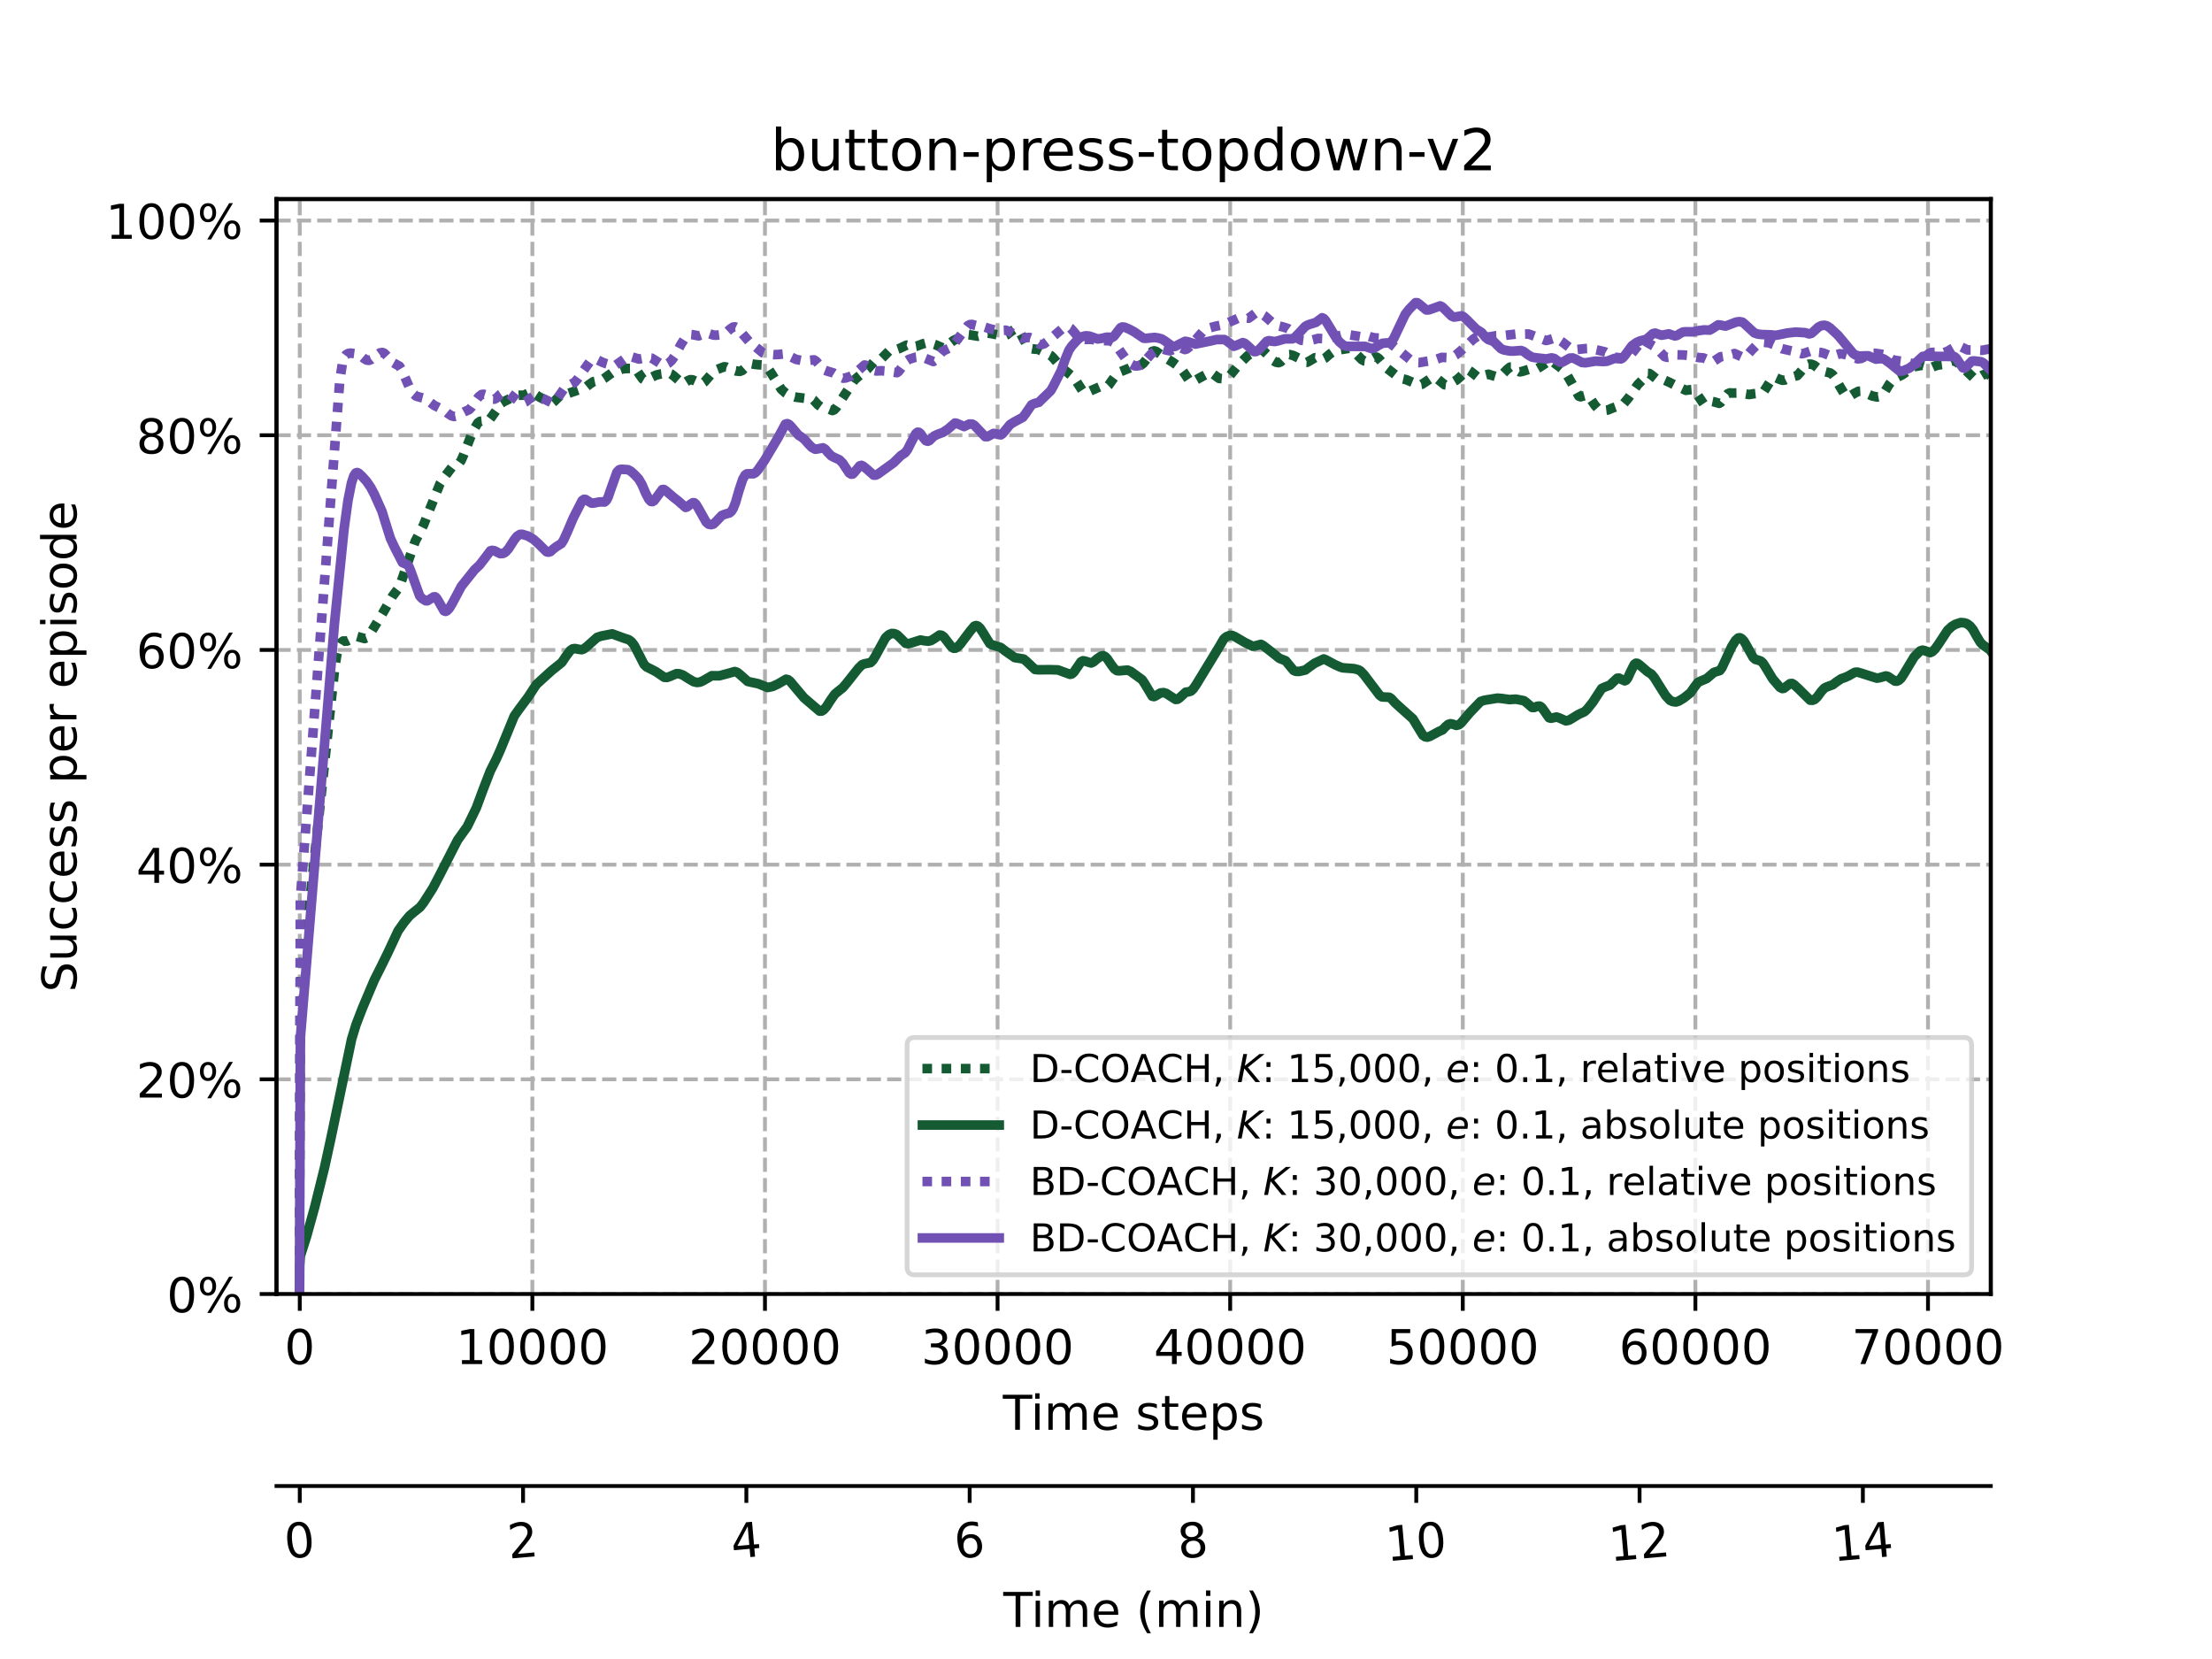 <?xml version="1.0" encoding="utf-8" standalone="no"?>
<!DOCTYPE svg PUBLIC "-//W3C//DTD SVG 1.1//EN"
  "http://www.w3.org/Graphics/SVG/1.1/DTD/svg11.dtd">
<!-- Created with matplotlib (https://matplotlib.org/) -->
<svg height="345.6pt" version="1.1" viewBox="0 0 460.8 345.6" width="460.8pt" xmlns="http://www.w3.org/2000/svg" xmlns:xlink="http://www.w3.org/1999/xlink">
 <defs>
  <style type="text/css">*{stroke-linecap:butt;stroke-linejoin:round;}</style>
 </defs>
 <g id="figure_1">
  <g id="patch_1">
   <path d="M 0 345.6 
L 460.8 345.6 
L 460.8 0 
L 0 0 
z
" style="fill:#ffffff;"/>
  </g>
  <g id="axes_1">
   <g id="patch_2">
    <path d="M 57.6 269.568 
L 414.72 269.568 
L 414.72 41.472 
L 57.6 41.472 
z
" style="fill:#ffffff;"/>
   </g>
   <g id="matplotlib.axis_1">
    <g id="xtick_1">
     <g id="line2d_1">
      <path clip-path="url(#pa2b56d1801)" d="M 62.446 269.568 
L 62.446 41.472 
" style="fill:none;stroke:#b0b0b0;stroke-dasharray:2.96,1.28;stroke-dashoffset:0;stroke-width:0.8;"/>
     </g>
     <g id="line2d_2">
      <defs>
       <path d="M 0 0 
L 0 3.5 
" id="m96e8d107b4" style="stroke:#000000;stroke-width:0.8;"/>
      </defs>
      <g>
       <use style="stroke:#000000;stroke-width:0.8;" x="62.446" xlink:href="#m96e8d107b4" y="269.568"/>
      </g>
     </g>
     <g id="text_1">
      <!-- 0 -->
      <g transform="translate(59.264 284.166)scale(0.1 -0.1)">
       <defs>
        <path d="M 31.781 66.406 
Q 24.172 66.406 20.328 58.906 
Q 16.5 51.422 16.5 36.375 
Q 16.5 21.391 20.328 13.891 
Q 24.172 6.391 31.781 6.391 
Q 39.453 6.391 43.281 13.891 
Q 47.125 21.391 47.125 36.375 
Q 47.125 51.422 43.281 58.906 
Q 39.453 66.406 31.781 66.406 
z
M 31.781 74.219 
Q 44.047 74.219 50.516 64.516 
Q 56.984 54.828 56.984 36.375 
Q 56.984 17.969 50.516 8.266 
Q 44.047 -1.422 31.781 -1.422 
Q 19.531 -1.422 13.062 8.266 
Q 6.594 17.969 6.594 36.375 
Q 6.594 54.828 13.062 64.516 
Q 19.531 74.219 31.781 74.219 
z
" id="DejaVuSans-48"/>
       </defs>
       <use xlink:href="#DejaVuSans-48"/>
      </g>
     </g>
    </g>
    <g id="xtick_2">
     <g id="line2d_3">
      <path clip-path="url(#pa2b56d1801)" d="M 110.901 269.568 
L 110.901 41.472 
" style="fill:none;stroke:#b0b0b0;stroke-dasharray:2.96,1.28;stroke-dashoffset:0;stroke-width:0.8;"/>
     </g>
     <g id="line2d_4">
      <g>
       <use style="stroke:#000000;stroke-width:0.8;" x="110.901" xlink:href="#m96e8d107b4" y="269.568"/>
      </g>
     </g>
     <g id="text_2">
      <!-- 10000 -->
      <g transform="translate(94.995 284.166)scale(0.1 -0.1)">
       <defs>
        <path d="M 12.406 8.297 
L 28.516 8.297 
L 28.516 63.922 
L 10.984 60.406 
L 10.984 69.391 
L 28.422 72.906 
L 38.281 72.906 
L 38.281 8.297 
L 54.391 8.297 
L 54.391 0 
L 12.406 0 
z
" id="DejaVuSans-49"/>
       </defs>
       <use xlink:href="#DejaVuSans-49"/>
       <use x="63.623" xlink:href="#DejaVuSans-48"/>
       <use x="127.246" xlink:href="#DejaVuSans-48"/>
       <use x="190.869" xlink:href="#DejaVuSans-48"/>
       <use x="254.492" xlink:href="#DejaVuSans-48"/>
      </g>
     </g>
    </g>
    <g id="xtick_3">
     <g id="line2d_5">
      <path clip-path="url(#pa2b56d1801)" d="M 159.357 269.568 
L 159.357 41.472 
" style="fill:none;stroke:#b0b0b0;stroke-dasharray:2.96,1.28;stroke-dashoffset:0;stroke-width:0.8;"/>
     </g>
     <g id="line2d_6">
      <g>
       <use style="stroke:#000000;stroke-width:0.8;" x="159.357" xlink:href="#m96e8d107b4" y="269.568"/>
      </g>
     </g>
     <g id="text_3">
      <!-- 20000 -->
      <g transform="translate(143.451 284.166)scale(0.1 -0.1)">
       <defs>
        <path d="M 19.188 8.297 
L 53.609 8.297 
L 53.609 0 
L 7.328 0 
L 7.328 8.297 
Q 12.938 14.109 22.625 23.891 
Q 32.328 33.688 34.812 36.531 
Q 39.547 41.844 41.422 45.531 
Q 43.312 49.219 43.312 52.781 
Q 43.312 58.594 39.234 62.25 
Q 35.156 65.922 28.609 65.922 
Q 23.969 65.922 18.812 64.312 
Q 13.672 62.703 7.812 59.422 
L 7.812 69.391 
Q 13.766 71.781 18.938 73 
Q 24.125 74.219 28.422 74.219 
Q 39.75 74.219 46.484 68.547 
Q 53.219 62.891 53.219 53.422 
Q 53.219 48.922 51.531 44.891 
Q 49.859 40.875 45.406 35.406 
Q 44.188 33.984 37.641 27.219 
Q 31.109 20.453 19.188 8.297 
z
" id="DejaVuSans-50"/>
       </defs>
       <use xlink:href="#DejaVuSans-50"/>
       <use x="63.623" xlink:href="#DejaVuSans-48"/>
       <use x="127.246" xlink:href="#DejaVuSans-48"/>
       <use x="190.869" xlink:href="#DejaVuSans-48"/>
       <use x="254.492" xlink:href="#DejaVuSans-48"/>
      </g>
     </g>
    </g>
    <g id="xtick_4">
     <g id="line2d_7">
      <path clip-path="url(#pa2b56d1801)" d="M 207.813 269.568 
L 207.813 41.472 
" style="fill:none;stroke:#b0b0b0;stroke-dasharray:2.96,1.28;stroke-dashoffset:0;stroke-width:0.8;"/>
     </g>
     <g id="line2d_8">
      <g>
       <use style="stroke:#000000;stroke-width:0.8;" x="207.813" xlink:href="#m96e8d107b4" y="269.568"/>
      </g>
     </g>
     <g id="text_4">
      <!-- 30000 -->
      <g transform="translate(191.907 284.166)scale(0.1 -0.1)">
       <defs>
        <path d="M 40.578 39.312 
Q 47.656 37.797 51.625 33 
Q 55.609 28.219 55.609 21.188 
Q 55.609 10.406 48.188 4.484 
Q 40.766 -1.422 27.094 -1.422 
Q 22.516 -1.422 17.656 -0.516 
Q 12.797 0.391 7.625 2.203 
L 7.625 11.719 
Q 11.719 9.328 16.594 8.109 
Q 21.484 6.891 26.812 6.891 
Q 36.078 6.891 40.938 10.547 
Q 45.797 14.203 45.797 21.188 
Q 45.797 27.641 41.281 31.266 
Q 36.766 34.906 28.719 34.906 
L 20.219 34.906 
L 20.219 43.016 
L 29.109 43.016 
Q 36.375 43.016 40.234 45.922 
Q 44.094 48.828 44.094 54.297 
Q 44.094 59.906 40.109 62.906 
Q 36.141 65.922 28.719 65.922 
Q 24.656 65.922 20.016 65.031 
Q 15.375 64.156 9.812 62.312 
L 9.812 71.094 
Q 15.438 72.656 20.344 73.438 
Q 25.25 74.219 29.594 74.219 
Q 40.828 74.219 47.359 69.109 
Q 53.906 64.016 53.906 55.328 
Q 53.906 49.266 50.438 45.094 
Q 46.969 40.922 40.578 39.312 
z
" id="DejaVuSans-51"/>
       </defs>
       <use xlink:href="#DejaVuSans-51"/>
       <use x="63.623" xlink:href="#DejaVuSans-48"/>
       <use x="127.246" xlink:href="#DejaVuSans-48"/>
       <use x="190.869" xlink:href="#DejaVuSans-48"/>
       <use x="254.492" xlink:href="#DejaVuSans-48"/>
      </g>
     </g>
    </g>
    <g id="xtick_5">
     <g id="line2d_9">
      <path clip-path="url(#pa2b56d1801)" d="M 256.269 269.568 
L 256.269 41.472 
" style="fill:none;stroke:#b0b0b0;stroke-dasharray:2.96,1.28;stroke-dashoffset:0;stroke-width:0.8;"/>
     </g>
     <g id="line2d_10">
      <g>
       <use style="stroke:#000000;stroke-width:0.8;" x="256.269" xlink:href="#m96e8d107b4" y="269.568"/>
      </g>
     </g>
     <g id="text_5">
      <!-- 40000 -->
      <g transform="translate(240.363 284.166)scale(0.1 -0.1)">
       <defs>
        <path d="M 37.797 64.312 
L 12.891 25.391 
L 37.797 25.391 
z
M 35.203 72.906 
L 47.609 72.906 
L 47.609 25.391 
L 58.016 25.391 
L 58.016 17.188 
L 47.609 17.188 
L 47.609 0 
L 37.797 0 
L 37.797 17.188 
L 4.891 17.188 
L 4.891 26.703 
z
" id="DejaVuSans-52"/>
       </defs>
       <use xlink:href="#DejaVuSans-52"/>
       <use x="63.623" xlink:href="#DejaVuSans-48"/>
       <use x="127.246" xlink:href="#DejaVuSans-48"/>
       <use x="190.869" xlink:href="#DejaVuSans-48"/>
       <use x="254.492" xlink:href="#DejaVuSans-48"/>
      </g>
     </g>
    </g>
    <g id="xtick_6">
     <g id="line2d_11">
      <path clip-path="url(#pa2b56d1801)" d="M 304.725 269.568 
L 304.725 41.472 
" style="fill:none;stroke:#b0b0b0;stroke-dasharray:2.96,1.28;stroke-dashoffset:0;stroke-width:0.8;"/>
     </g>
     <g id="line2d_12">
      <g>
       <use style="stroke:#000000;stroke-width:0.8;" x="304.725" xlink:href="#m96e8d107b4" y="269.568"/>
      </g>
     </g>
     <g id="text_6">
      <!-- 50000 -->
      <g transform="translate(288.819 284.166)scale(0.1 -0.1)">
       <defs>
        <path d="M 10.797 72.906 
L 49.516 72.906 
L 49.516 64.594 
L 19.828 64.594 
L 19.828 46.734 
Q 21.969 47.469 24.109 47.828 
Q 26.266 48.188 28.422 48.188 
Q 40.625 48.188 47.75 41.5 
Q 54.891 34.812 54.891 23.391 
Q 54.891 11.625 47.562 5.094 
Q 40.234 -1.422 26.906 -1.422 
Q 22.312 -1.422 17.547 -0.641 
Q 12.797 0.141 7.719 1.703 
L 7.719 11.625 
Q 12.109 9.234 16.797 8.062 
Q 21.484 6.891 26.703 6.891 
Q 35.156 6.891 40.078 11.328 
Q 45.016 15.766 45.016 23.391 
Q 45.016 31 40.078 35.438 
Q 35.156 39.891 26.703 39.891 
Q 22.75 39.891 18.812 39.016 
Q 14.891 38.141 10.797 36.281 
z
" id="DejaVuSans-53"/>
       </defs>
       <use xlink:href="#DejaVuSans-53"/>
       <use x="63.623" xlink:href="#DejaVuSans-48"/>
       <use x="127.246" xlink:href="#DejaVuSans-48"/>
       <use x="190.869" xlink:href="#DejaVuSans-48"/>
       <use x="254.492" xlink:href="#DejaVuSans-48"/>
      </g>
     </g>
    </g>
    <g id="xtick_7">
     <g id="line2d_13">
      <path clip-path="url(#pa2b56d1801)" d="M 353.181 269.568 
L 353.181 41.472 
" style="fill:none;stroke:#b0b0b0;stroke-dasharray:2.96,1.28;stroke-dashoffset:0;stroke-width:0.8;"/>
     </g>
     <g id="line2d_14">
      <g>
       <use style="stroke:#000000;stroke-width:0.8;" x="353.181" xlink:href="#m96e8d107b4" y="269.568"/>
      </g>
     </g>
     <g id="text_7">
      <!-- 60000 -->
      <g transform="translate(337.275 284.166)scale(0.1 -0.1)">
       <defs>
        <path d="M 33.016 40.375 
Q 26.375 40.375 22.484 35.828 
Q 18.609 31.297 18.609 23.391 
Q 18.609 15.531 22.484 10.953 
Q 26.375 6.391 33.016 6.391 
Q 39.656 6.391 43.531 10.953 
Q 47.406 15.531 47.406 23.391 
Q 47.406 31.297 43.531 35.828 
Q 39.656 40.375 33.016 40.375 
z
M 52.594 71.297 
L 52.594 62.312 
Q 48.875 64.062 45.094 64.984 
Q 41.312 65.922 37.594 65.922 
Q 27.828 65.922 22.672 59.328 
Q 17.531 52.734 16.797 39.406 
Q 19.672 43.656 24.016 45.922 
Q 28.375 48.188 33.594 48.188 
Q 44.578 48.188 50.953 41.516 
Q 57.328 34.859 57.328 23.391 
Q 57.328 12.156 50.688 5.359 
Q 44.047 -1.422 33.016 -1.422 
Q 20.359 -1.422 13.672 8.266 
Q 6.984 17.969 6.984 36.375 
Q 6.984 53.656 15.188 63.938 
Q 23.391 74.219 37.203 74.219 
Q 40.922 74.219 44.703 73.484 
Q 48.484 72.75 52.594 71.297 
z
" id="DejaVuSans-54"/>
       </defs>
       <use xlink:href="#DejaVuSans-54"/>
       <use x="63.623" xlink:href="#DejaVuSans-48"/>
       <use x="127.246" xlink:href="#DejaVuSans-48"/>
       <use x="190.869" xlink:href="#DejaVuSans-48"/>
       <use x="254.492" xlink:href="#DejaVuSans-48"/>
      </g>
     </g>
    </g>
    <g id="xtick_8">
     <g id="line2d_15">
      <path clip-path="url(#pa2b56d1801)" d="M 401.637 269.568 
L 401.637 41.472 
" style="fill:none;stroke:#b0b0b0;stroke-dasharray:2.96,1.28;stroke-dashoffset:0;stroke-width:0.8;"/>
     </g>
     <g id="line2d_16">
      <g>
       <use style="stroke:#000000;stroke-width:0.8;" x="401.637" xlink:href="#m96e8d107b4" y="269.568"/>
      </g>
     </g>
     <g id="text_8">
      <!-- 70000 -->
      <g transform="translate(385.731 284.166)scale(0.1 -0.1)">
       <defs>
        <path d="M 8.203 72.906 
L 55.078 72.906 
L 55.078 68.703 
L 28.609 0 
L 18.312 0 
L 43.219 64.594 
L 8.203 64.594 
z
" id="DejaVuSans-55"/>
       </defs>
       <use xlink:href="#DejaVuSans-55"/>
       <use x="63.623" xlink:href="#DejaVuSans-48"/>
       <use x="127.246" xlink:href="#DejaVuSans-48"/>
       <use x="190.869" xlink:href="#DejaVuSans-48"/>
       <use x="254.492" xlink:href="#DejaVuSans-48"/>
      </g>
     </g>
    </g>
    <g id="text_9">
     <!-- Time steps -->
     <g transform="translate(208.917 297.845)scale(0.1 -0.1)">
      <defs>
       <path d="M -0.297 72.906 
L 61.375 72.906 
L 61.375 64.594 
L 35.5 64.594 
L 35.5 0 
L 25.594 0 
L 25.594 64.594 
L -0.297 64.594 
z
" id="DejaVuSans-84"/>
       <path d="M 9.422 54.688 
L 18.406 54.688 
L 18.406 0 
L 9.422 0 
z
M 9.422 75.984 
L 18.406 75.984 
L 18.406 64.594 
L 9.422 64.594 
z
" id="DejaVuSans-105"/>
       <path d="M 52 44.188 
Q 55.375 50.25 60.062 53.125 
Q 64.75 56 71.094 56 
Q 79.641 56 84.281 50.016 
Q 88.922 44.047 88.922 33.016 
L 88.922 0 
L 79.891 0 
L 79.891 32.719 
Q 79.891 40.578 77.094 44.375 
Q 74.312 48.188 68.609 48.188 
Q 61.625 48.188 57.562 43.547 
Q 53.516 38.922 53.516 30.906 
L 53.516 0 
L 44.484 0 
L 44.484 32.719 
Q 44.484 40.625 41.703 44.406 
Q 38.922 48.188 33.109 48.188 
Q 26.219 48.188 22.156 43.531 
Q 18.109 38.875 18.109 30.906 
L 18.109 0 
L 9.078 0 
L 9.078 54.688 
L 18.109 54.688 
L 18.109 46.188 
Q 21.188 51.219 25.484 53.609 
Q 29.781 56 35.688 56 
Q 41.656 56 45.828 52.969 
Q 50 49.953 52 44.188 
z
" id="DejaVuSans-109"/>
       <path d="M 56.203 29.594 
L 56.203 25.203 
L 14.891 25.203 
Q 15.484 15.922 20.484 11.062 
Q 25.484 6.203 34.422 6.203 
Q 39.594 6.203 44.453 7.469 
Q 49.312 8.734 54.109 11.281 
L 54.109 2.781 
Q 49.266 0.734 44.188 -0.344 
Q 39.109 -1.422 33.891 -1.422 
Q 20.797 -1.422 13.156 6.188 
Q 5.516 13.812 5.516 26.812 
Q 5.516 40.234 12.766 48.109 
Q 20.016 56 32.328 56 
Q 43.359 56 49.781 48.891 
Q 56.203 41.797 56.203 29.594 
z
M 47.219 32.234 
Q 47.125 39.594 43.094 43.984 
Q 39.062 48.391 32.422 48.391 
Q 24.906 48.391 20.391 44.141 
Q 15.875 39.891 15.188 32.172 
z
" id="DejaVuSans-101"/>
       <path id="DejaVuSans-32"/>
       <path d="M 44.281 53.078 
L 44.281 44.578 
Q 40.484 46.531 36.375 47.5 
Q 32.281 48.484 27.875 48.484 
Q 21.188 48.484 17.844 46.438 
Q 14.5 44.391 14.5 40.281 
Q 14.5 37.156 16.891 35.375 
Q 19.281 33.594 26.516 31.984 
L 29.594 31.297 
Q 39.156 29.25 43.188 25.516 
Q 47.219 21.781 47.219 15.094 
Q 47.219 7.469 41.188 3.016 
Q 35.156 -1.422 24.609 -1.422 
Q 20.219 -1.422 15.453 -0.562 
Q 10.688 0.297 5.422 2 
L 5.422 11.281 
Q 10.406 8.688 15.234 7.391 
Q 20.062 6.109 24.812 6.109 
Q 31.156 6.109 34.562 8.281 
Q 37.984 10.453 37.984 14.406 
Q 37.984 18.062 35.516 20.016 
Q 33.062 21.969 24.703 23.781 
L 21.578 24.516 
Q 13.234 26.266 9.516 29.906 
Q 5.812 33.547 5.812 39.891 
Q 5.812 47.609 11.281 51.797 
Q 16.75 56 26.812 56 
Q 31.781 56 36.172 55.266 
Q 40.578 54.547 44.281 53.078 
z
" id="DejaVuSans-115"/>
       <path d="M 18.312 70.219 
L 18.312 54.688 
L 36.812 54.688 
L 36.812 47.703 
L 18.312 47.703 
L 18.312 18.016 
Q 18.312 11.328 20.141 9.422 
Q 21.969 7.516 27.594 7.516 
L 36.812 7.516 
L 36.812 0 
L 27.594 0 
Q 17.188 0 13.234 3.875 
Q 9.281 7.766 9.281 18.016 
L 9.281 47.703 
L 2.688 47.703 
L 2.688 54.688 
L 9.281 54.688 
L 9.281 70.219 
z
" id="DejaVuSans-116"/>
       <path d="M 18.109 8.203 
L 18.109 -20.797 
L 9.078 -20.797 
L 9.078 54.688 
L 18.109 54.688 
L 18.109 46.391 
Q 20.953 51.266 25.266 53.625 
Q 29.594 56 35.594 56 
Q 45.562 56 51.781 48.094 
Q 58.016 40.188 58.016 27.297 
Q 58.016 14.406 51.781 6.484 
Q 45.562 -1.422 35.594 -1.422 
Q 29.594 -1.422 25.266 0.953 
Q 20.953 3.328 18.109 8.203 
z
M 48.688 27.297 
Q 48.688 37.203 44.609 42.844 
Q 40.531 48.484 33.406 48.484 
Q 26.266 48.484 22.188 42.844 
Q 18.109 37.203 18.109 27.297 
Q 18.109 17.391 22.188 11.75 
Q 26.266 6.109 33.406 6.109 
Q 40.531 6.109 44.609 11.75 
Q 48.688 17.391 48.688 27.297 
z
" id="DejaVuSans-112"/>
      </defs>
      <use xlink:href="#DejaVuSans-84"/>
      <use x="57.959" xlink:href="#DejaVuSans-105"/>
      <use x="85.742" xlink:href="#DejaVuSans-109"/>
      <use x="183.154" xlink:href="#DejaVuSans-101"/>
      <use x="244.678" xlink:href="#DejaVuSans-32"/>
      <use x="276.465" xlink:href="#DejaVuSans-115"/>
      <use x="328.564" xlink:href="#DejaVuSans-116"/>
      <use x="367.773" xlink:href="#DejaVuSans-101"/>
      <use x="429.297" xlink:href="#DejaVuSans-112"/>
      <use x="492.773" xlink:href="#DejaVuSans-115"/>
     </g>
    </g>
   </g>
   <g id="matplotlib.axis_2">
    <g id="ytick_1">
     <g id="line2d_17">
      <path clip-path="url(#pa2b56d1801)" d="M 57.6 269.568 
L 414.72 269.568 
" style="fill:none;stroke:#b0b0b0;stroke-dasharray:2.96,1.28;stroke-dashoffset:0;stroke-width:0.8;"/>
     </g>
     <g id="line2d_18">
      <defs>
       <path d="M 0 0 
L -3.5 0 
" id="mac7df5e3e6" style="stroke:#000000;stroke-width:0.8;"/>
      </defs>
      <g>
       <use style="stroke:#000000;stroke-width:0.8;" x="57.6" xlink:href="#mac7df5e3e6" y="269.568"/>
      </g>
     </g>
     <g id="text_10">
      <!-- 0% -->
      <g transform="translate(34.736 273.367)scale(0.1 -0.1)">
       <defs>
        <path d="M 72.703 32.078 
Q 68.453 32.078 66.031 28.469 
Q 63.625 24.859 63.625 18.406 
Q 63.625 12.062 66.031 8.422 
Q 68.453 4.781 72.703 4.781 
Q 76.859 4.781 79.266 8.422 
Q 81.688 12.062 81.688 18.406 
Q 81.688 24.812 79.266 28.438 
Q 76.859 32.078 72.703 32.078 
z
M 72.703 38.281 
Q 80.422 38.281 84.953 32.906 
Q 89.5 27.547 89.5 18.406 
Q 89.5 9.281 84.938 3.922 
Q 80.375 -1.422 72.703 -1.422 
Q 64.891 -1.422 60.344 3.922 
Q 55.812 9.281 55.812 18.406 
Q 55.812 27.594 60.375 32.938 
Q 64.938 38.281 72.703 38.281 
z
M 22.312 68.016 
Q 18.109 68.016 15.688 64.375 
Q 13.281 60.75 13.281 54.391 
Q 13.281 47.953 15.672 44.328 
Q 18.062 40.719 22.312 40.719 
Q 26.562 40.719 28.969 44.328 
Q 31.391 47.953 31.391 54.391 
Q 31.391 60.688 28.953 64.344 
Q 26.516 68.016 22.312 68.016 
z
M 66.406 74.219 
L 74.219 74.219 
L 28.609 -1.422 
L 20.797 -1.422 
z
M 22.312 74.219 
Q 30.031 74.219 34.609 68.875 
Q 39.203 63.531 39.203 54.391 
Q 39.203 45.172 34.641 39.844 
Q 30.078 34.516 22.312 34.516 
Q 14.547 34.516 10.031 39.859 
Q 5.516 45.219 5.516 54.391 
Q 5.516 63.484 10.047 68.844 
Q 14.594 74.219 22.312 74.219 
z
" id="DejaVuSans-37"/>
       </defs>
       <use xlink:href="#DejaVuSans-48"/>
       <use x="63.623" xlink:href="#DejaVuSans-37"/>
      </g>
     </g>
    </g>
    <g id="ytick_2">
     <g id="line2d_19">
      <path clip-path="url(#pa2b56d1801)" d="M 57.6 224.843 
L 414.72 224.843 
" style="fill:none;stroke:#b0b0b0;stroke-dasharray:2.96,1.28;stroke-dashoffset:0;stroke-width:0.8;"/>
     </g>
     <g id="line2d_20">
      <g>
       <use style="stroke:#000000;stroke-width:0.8;" x="57.6" xlink:href="#mac7df5e3e6" y="224.843"/>
      </g>
     </g>
     <g id="text_11">
      <!-- 20% -->
      <g transform="translate(28.373 228.643)scale(0.1 -0.1)">
       <use xlink:href="#DejaVuSans-50"/>
       <use x="63.623" xlink:href="#DejaVuSans-48"/>
       <use x="127.246" xlink:href="#DejaVuSans-37"/>
      </g>
     </g>
    </g>
    <g id="ytick_3">
     <g id="line2d_21">
      <path clip-path="url(#pa2b56d1801)" d="M 57.6 180.119 
L 414.72 180.119 
" style="fill:none;stroke:#b0b0b0;stroke-dasharray:2.96,1.28;stroke-dashoffset:0;stroke-width:0.8;"/>
     </g>
     <g id="line2d_22">
      <g>
       <use style="stroke:#000000;stroke-width:0.8;" x="57.6" xlink:href="#mac7df5e3e6" y="180.119"/>
      </g>
     </g>
     <g id="text_12">
      <!-- 40% -->
      <g transform="translate(28.373 183.918)scale(0.1 -0.1)">
       <use xlink:href="#DejaVuSans-52"/>
       <use x="63.623" xlink:href="#DejaVuSans-48"/>
       <use x="127.246" xlink:href="#DejaVuSans-37"/>
      </g>
     </g>
    </g>
    <g id="ytick_4">
     <g id="line2d_23">
      <path clip-path="url(#pa2b56d1801)" d="M 57.6 135.394 
L 414.72 135.394 
" style="fill:none;stroke:#b0b0b0;stroke-dasharray:2.96,1.28;stroke-dashoffset:0;stroke-width:0.8;"/>
     </g>
     <g id="line2d_24">
      <g>
       <use style="stroke:#000000;stroke-width:0.8;" x="57.6" xlink:href="#mac7df5e3e6" y="135.394"/>
      </g>
     </g>
     <g id="text_13">
      <!-- 60% -->
      <g transform="translate(28.373 139.193)scale(0.1 -0.1)">
       <use xlink:href="#DejaVuSans-54"/>
       <use x="63.623" xlink:href="#DejaVuSans-48"/>
       <use x="127.246" xlink:href="#DejaVuSans-37"/>
      </g>
     </g>
    </g>
    <g id="ytick_5">
     <g id="line2d_25">
      <path clip-path="url(#pa2b56d1801)" d="M 57.6 90.669 
L 414.72 90.669 
" style="fill:none;stroke:#b0b0b0;stroke-dasharray:2.96,1.28;stroke-dashoffset:0;stroke-width:0.8;"/>
     </g>
     <g id="line2d_26">
      <g>
       <use style="stroke:#000000;stroke-width:0.8;" x="57.6" xlink:href="#mac7df5e3e6" y="90.669"/>
      </g>
     </g>
     <g id="text_14">
      <!-- 80% -->
      <g transform="translate(28.373 94.468)scale(0.1 -0.1)">
       <defs>
        <path d="M 31.781 34.625 
Q 24.75 34.625 20.719 30.859 
Q 16.703 27.094 16.703 20.516 
Q 16.703 13.922 20.719 10.156 
Q 24.75 6.391 31.781 6.391 
Q 38.812 6.391 42.859 10.172 
Q 46.922 13.969 46.922 20.516 
Q 46.922 27.094 42.891 30.859 
Q 38.875 34.625 31.781 34.625 
z
M 21.922 38.812 
Q 15.578 40.375 12.031 44.719 
Q 8.5 49.078 8.5 55.328 
Q 8.5 64.062 14.719 69.141 
Q 20.953 74.219 31.781 74.219 
Q 42.672 74.219 48.875 69.141 
Q 55.078 64.062 55.078 55.328 
Q 55.078 49.078 51.531 44.719 
Q 48 40.375 41.703 38.812 
Q 48.828 37.156 52.797 32.312 
Q 56.781 27.484 56.781 20.516 
Q 56.781 9.906 50.312 4.234 
Q 43.844 -1.422 31.781 -1.422 
Q 19.734 -1.422 13.25 4.234 
Q 6.781 9.906 6.781 20.516 
Q 6.781 27.484 10.781 32.312 
Q 14.797 37.156 21.922 38.812 
z
M 18.312 54.391 
Q 18.312 48.734 21.844 45.562 
Q 25.391 42.391 31.781 42.391 
Q 38.141 42.391 41.719 45.562 
Q 45.312 48.734 45.312 54.391 
Q 45.312 60.062 41.719 63.234 
Q 38.141 66.406 31.781 66.406 
Q 25.391 66.406 21.844 63.234 
Q 18.312 60.062 18.312 54.391 
z
" id="DejaVuSans-56"/>
       </defs>
       <use xlink:href="#DejaVuSans-56"/>
       <use x="63.623" xlink:href="#DejaVuSans-48"/>
       <use x="127.246" xlink:href="#DejaVuSans-37"/>
      </g>
     </g>
    </g>
    <g id="ytick_6">
     <g id="line2d_27">
      <path clip-path="url(#pa2b56d1801)" d="M 57.6 45.944 
L 414.72 45.944 
" style="fill:none;stroke:#b0b0b0;stroke-dasharray:2.96,1.28;stroke-dashoffset:0;stroke-width:0.8;"/>
     </g>
     <g id="line2d_28">
      <g>
       <use style="stroke:#000000;stroke-width:0.8;" x="57.6" xlink:href="#mac7df5e3e6" y="45.944"/>
      </g>
     </g>
     <g id="text_15">
      <!-- 100% -->
      <g transform="translate(22.011 49.744)scale(0.1 -0.1)">
       <use xlink:href="#DejaVuSans-49"/>
       <use x="63.623" xlink:href="#DejaVuSans-48"/>
       <use x="127.246" xlink:href="#DejaVuSans-48"/>
       <use x="190.869" xlink:href="#DejaVuSans-37"/>
      </g>
     </g>
    </g>
    <g id="text_16">
     <!-- Success per episode -->
     <g transform="translate(15.931 206.686)rotate(-90)scale(0.1 -0.1)">
      <defs>
       <path d="M 53.516 70.516 
L 53.516 60.891 
Q 47.906 63.578 42.922 64.891 
Q 37.938 66.219 33.297 66.219 
Q 25.25 66.219 20.875 63.094 
Q 16.5 59.969 16.5 54.203 
Q 16.5 49.359 19.406 46.891 
Q 22.312 44.438 30.422 42.922 
L 36.375 41.703 
Q 47.406 39.594 52.656 34.297 
Q 57.906 29 57.906 20.125 
Q 57.906 9.516 50.797 4.047 
Q 43.703 -1.422 29.984 -1.422 
Q 24.812 -1.422 18.969 -0.25 
Q 13.141 0.922 6.891 3.219 
L 6.891 13.375 
Q 12.891 10.016 18.656 8.297 
Q 24.422 6.594 29.984 6.594 
Q 38.422 6.594 43.016 9.906 
Q 47.609 13.234 47.609 19.391 
Q 47.609 24.75 44.312 27.781 
Q 41.016 30.812 33.5 32.328 
L 27.484 33.5 
Q 16.453 35.688 11.516 40.375 
Q 6.594 45.062 6.594 53.422 
Q 6.594 63.094 13.406 68.656 
Q 20.219 74.219 32.172 74.219 
Q 37.312 74.219 42.625 73.281 
Q 47.953 72.359 53.516 70.516 
z
" id="DejaVuSans-83"/>
       <path d="M 8.5 21.578 
L 8.5 54.688 
L 17.484 54.688 
L 17.484 21.922 
Q 17.484 14.156 20.5 10.266 
Q 23.531 6.391 29.594 6.391 
Q 36.859 6.391 41.078 11.031 
Q 45.312 15.672 45.312 23.688 
L 45.312 54.688 
L 54.297 54.688 
L 54.297 0 
L 45.312 0 
L 45.312 8.406 
Q 42.047 3.422 37.719 1 
Q 33.406 -1.422 27.688 -1.422 
Q 18.266 -1.422 13.375 4.438 
Q 8.5 10.297 8.5 21.578 
z
M 31.109 56 
z
" id="DejaVuSans-117"/>
       <path d="M 48.781 52.594 
L 48.781 44.188 
Q 44.969 46.297 41.141 47.344 
Q 37.312 48.391 33.406 48.391 
Q 24.656 48.391 19.812 42.844 
Q 14.984 37.312 14.984 27.297 
Q 14.984 17.281 19.812 11.734 
Q 24.656 6.203 33.406 6.203 
Q 37.312 6.203 41.141 7.25 
Q 44.969 8.297 48.781 10.406 
L 48.781 2.094 
Q 45.016 0.344 40.984 -0.531 
Q 36.969 -1.422 32.422 -1.422 
Q 20.062 -1.422 12.781 6.344 
Q 5.516 14.109 5.516 27.297 
Q 5.516 40.672 12.859 48.328 
Q 20.219 56 33.016 56 
Q 37.156 56 41.109 55.141 
Q 45.062 54.297 48.781 52.594 
z
" id="DejaVuSans-99"/>
       <path d="M 41.109 46.297 
Q 39.594 47.172 37.812 47.578 
Q 36.031 48 33.891 48 
Q 26.266 48 22.188 43.047 
Q 18.109 38.094 18.109 28.812 
L 18.109 0 
L 9.078 0 
L 9.078 54.688 
L 18.109 54.688 
L 18.109 46.188 
Q 20.953 51.172 25.484 53.578 
Q 30.031 56 36.531 56 
Q 37.453 56 38.578 55.875 
Q 39.703 55.766 41.062 55.516 
z
" id="DejaVuSans-114"/>
       <path d="M 30.609 48.391 
Q 23.391 48.391 19.188 42.75 
Q 14.984 37.109 14.984 27.297 
Q 14.984 17.484 19.156 11.844 
Q 23.344 6.203 30.609 6.203 
Q 37.797 6.203 41.984 11.859 
Q 46.188 17.531 46.188 27.297 
Q 46.188 37.016 41.984 42.703 
Q 37.797 48.391 30.609 48.391 
z
M 30.609 56 
Q 42.328 56 49.016 48.375 
Q 55.719 40.766 55.719 27.297 
Q 55.719 13.875 49.016 6.219 
Q 42.328 -1.422 30.609 -1.422 
Q 18.844 -1.422 12.172 6.219 
Q 5.516 13.875 5.516 27.297 
Q 5.516 40.766 12.172 48.375 
Q 18.844 56 30.609 56 
z
" id="DejaVuSans-111"/>
       <path d="M 45.406 46.391 
L 45.406 75.984 
L 54.391 75.984 
L 54.391 0 
L 45.406 0 
L 45.406 8.203 
Q 42.578 3.328 38.25 0.953 
Q 33.938 -1.422 27.875 -1.422 
Q 17.969 -1.422 11.734 6.484 
Q 5.516 14.406 5.516 27.297 
Q 5.516 40.188 11.734 48.094 
Q 17.969 56 27.875 56 
Q 33.938 56 38.25 53.625 
Q 42.578 51.266 45.406 46.391 
z
M 14.797 27.297 
Q 14.797 17.391 18.875 11.75 
Q 22.953 6.109 30.078 6.109 
Q 37.203 6.109 41.297 11.75 
Q 45.406 17.391 45.406 27.297 
Q 45.406 37.203 41.297 42.844 
Q 37.203 48.484 30.078 48.484 
Q 22.953 48.484 18.875 42.844 
Q 14.797 37.203 14.797 27.297 
z
" id="DejaVuSans-100"/>
      </defs>
      <use xlink:href="#DejaVuSans-83"/>
      <use x="63.477" xlink:href="#DejaVuSans-117"/>
      <use x="126.855" xlink:href="#DejaVuSans-99"/>
      <use x="181.836" xlink:href="#DejaVuSans-99"/>
      <use x="236.816" xlink:href="#DejaVuSans-101"/>
      <use x="298.34" xlink:href="#DejaVuSans-115"/>
      <use x="350.439" xlink:href="#DejaVuSans-115"/>
      <use x="402.539" xlink:href="#DejaVuSans-32"/>
      <use x="434.326" xlink:href="#DejaVuSans-112"/>
      <use x="497.803" xlink:href="#DejaVuSans-101"/>
      <use x="559.326" xlink:href="#DejaVuSans-114"/>
      <use x="600.439" xlink:href="#DejaVuSans-32"/>
      <use x="632.227" xlink:href="#DejaVuSans-101"/>
      <use x="693.75" xlink:href="#DejaVuSans-112"/>
      <use x="757.227" xlink:href="#DejaVuSans-105"/>
      <use x="785.01" xlink:href="#DejaVuSans-115"/>
      <use x="837.109" xlink:href="#DejaVuSans-111"/>
      <use x="898.291" xlink:href="#DejaVuSans-100"/>
      <use x="961.768" xlink:href="#DejaVuSans-101"/>
     </g>
    </g>
   </g>
   <g id="line2d_29">
    <path clip-path="url(#pa2b56d1801)" d="M 62.349 269.568 
L 62.374 269.459 
L 62.401 248.923 
L 62.552 205.475 
L 64.791 185.411 
L 69.719 139.262 
L 70.179 136.273 
L 70.644 134.609 
L 71.071 133.866 
L 71.473 133.538 
L 71.807 133.541 
L 72.292 133.545 
L 72.868 133.269 
L 74.269 132.556 
L 74.899 132.734 
L 75.955 133.025 
L 76.411 132.854 
L 76.856 132.429 
L 77.462 131.443 
L 78.867 129.142 
L 79.749 127.696 
L 81.77 124.18 
L 82.986 122.585 
L 83.597 121.145 
L 85.336 116.051 
L 86.509 112.723 
L 87.255 111.309 
L 88.234 109.363 
L 89.445 106.297 
L 91.664 100.756 
L 92.469 99.512 
L 94.247 97.197 
L 94.892 96.882 
L 95.652 96.524 
L 96.05 95.959 
L 96.534 94.865 
L 98.487 89.862 
L 99.548 88.091 
L 100.009 87.767 
L 100.406 87.728 
L 101.482 87.792 
L 101.923 87.489 
L 102.456 86.8 
L 104.423 84.008 
L 105.101 83.582 
L 106.691 82.831 
L 107.514 82.369 
L 108.101 82.339 
L 109.244 82.322 
L 109.768 82.021 
L 110.417 81.717 
L 110.901 81.771 
L 111.372 82.063 
L 112.316 82.678 
L 113.567 83.333 
L 114.676 84.04 
L 115.059 83.954 
L 115.471 83.611 
L 116.876 82.207 
L 117.414 82.102 
L 118.465 81.924 
L 120.932 81.076 
L 122.003 80.693 
L 122.797 80.058 
L 123.616 79.501 
L 124.203 79.381 
L 125.254 79.221 
L 125.802 78.888 
L 127.58 77.596 
L 129.644 76.859 
L 130.536 76.763 
L 132.227 76.748 
L 132.634 77.112 
L 133.177 77.953 
L 133.879 78.944 
L 134.311 79.196 
L 134.669 79.16 
L 135.372 78.772 
L 136.719 78.123 
L 137.746 77.888 
L 139.239 77.714 
L 139.82 77.919 
L 140.382 78.335 
L 142.117 79.847 
L 142.548 79.761 
L 143.168 79.37 
L 143.779 79.099 
L 144.259 79.121 
L 144.835 79.381 
L 145.809 79.884 
L 146.337 79.845 
L 146.754 79.573 
L 147.365 78.877 
L 148.59 77.435 
L 149.288 77.013 
L 150.878 76.401 
L 151.348 76.477 
L 152.356 76.964 
L 153.262 77.269 
L 154.1 77.365 
L 154.609 77.182 
L 155.113 76.736 
L 156.024 75.912 
L 156.494 75.771 
L 157.124 75.897 
L 157.957 75.981 
L 158.97 76.037 
L 159.532 76.354 
L 160.138 76.94 
L 160.729 77.844 
L 162.783 81.118 
L 163.665 81.888 
L 164.547 82.408 
L 165.579 82.711 
L 168.327 83.055 
L 169.063 83.076 
L 169.485 83.333 
L 170.41 84.328 
L 170.997 84.755 
L 171.544 84.858 
L 172.295 85.074 
L 173.405 85.523 
L 173.792 85.354 
L 174.229 84.885 
L 175.251 83.302 
L 177.979 79.173 
L 178.73 78.504 
L 180.663 76.948 
L 182.069 75.348 
L 182.602 75.143 
L 183.537 74.791 
L 184.051 74.29 
L 185.233 73.081 
L 185.756 72.863 
L 186.813 72.791 
L 187.307 72.623 
L 188.853 71.903 
L 189.574 72.099 
L 190.253 72.229 
L 190.96 72.112 
L 192.172 71.649 
L 193.155 71.398 
L 193.785 71.466 
L 194.788 71.788 
L 196.368 72.447 
L 196.77 72.328 
L 197.521 71.765 
L 198.67 70.906 
L 199.925 70.316 
L 201.635 69.72 
L 202.158 69.777 
L 203.665 70.037 
L 204.315 69.87 
L 205.812 69.404 
L 206.505 69.491 
L 209.141 70.03 
L 209.737 69.747 
L 210.663 69.006 
L 211.273 68.639 
L 211.787 68.609 
L 212.145 68.803 
L 212.528 69.292 
L 213.168 70.533 
L 214.079 72.226 
L 214.52 72.579 
L 215.033 72.676 
L 216.303 72.797 
L 218.929 74.082 
L 219.457 74.613 
L 221.202 76.64 
L 223.61 78.579 
L 224.172 79.36 
L 225.631 81.599 
L 226.033 81.727 
L 226.687 81.652 
L 227.419 81.312 
L 229.042 80.606 
L 230.544 80.622 
L 230.966 80.237 
L 231.678 79.214 
L 232.666 77.861 
L 233.175 77.529 
L 235.157 76.729 
L 235.893 76.345 
L 236.698 76.202 
L 237.691 76.044 
L 238.176 75.68 
L 238.767 74.93 
L 240.027 73.209 
L 240.414 73.084 
L 240.851 73.206 
L 241.427 73.6 
L 242.372 74.287 
L 244.349 75.492 
L 245.255 76.148 
L 246.016 76.766 
L 246.52 77.447 
L 247.765 79.31 
L 248.167 79.515 
L 248.565 79.471 
L 249.17 79.139 
L 250.236 78.543 
L 251.143 78.06 
L 251.894 77.652 
L 252.306 77.662 
L 252.708 77.91 
L 253.958 78.827 
L 254.597 78.881 
L 255.407 78.794 
L 255.925 78.534 
L 256.385 78.02 
L 258.077 75.925 
L 259.128 74.871 
L 259.957 74.064 
L 260.591 73.73 
L 261.362 73.341 
L 262.389 72.894 
L 262.787 72.92 
L 263.339 73.22 
L 263.896 73.757 
L 265.137 75.055 
L 265.815 75.455 
L 266.358 75.551 
L 266.77 75.387 
L 267.274 74.908 
L 268.301 73.9 
L 268.679 73.867 
L 269.425 74.067 
L 270.961 74.815 
L 271.857 75.439 
L 272.279 75.471 
L 272.696 75.252 
L 273.912 74.526 
L 274.406 74.589 
L 275.584 74.824 
L 276.059 74.593 
L 277.023 73.758 
L 277.827 73.192 
L 278.68 72.932 
L 281.04 72.555 
L 281.592 72.814 
L 282.111 73.304 
L 283.666 74.893 
L 284.194 75.181 
L 284.747 75.245 
L 285.154 75.079 
L 286.394 74.375 
L 286.821 74.41 
L 287.228 74.687 
L 287.819 75.39 
L 289.006 76.783 
L 291.657 78.836 
L 292.204 78.933 
L 292.936 79.093 
L 294.947 79.93 
L 295.596 80.158 
L 296.173 80.064 
L 296.677 79.752 
L 297.99 78.866 
L 298.566 78.663 
L 299.119 78.737 
L 299.555 79.03 
L 300.936 80.148 
L 301.406 80.2 
L 301.958 80.015 
L 303.48 79.126 
L 304.221 78.476 
L 305.602 77.104 
L 305.98 77.141 
L 306.402 77.405 
L 307.821 78.536 
L 308.316 78.54 
L 309.018 78.227 
L 310.075 77.957 
L 310.685 78.166 
L 311.809 78.496 
L 312.352 78.348 
L 313.021 77.936 
L 313.97 76.951 
L 314.581 76.476 
L 314.935 76.482 
L 315.448 76.762 
L 316.606 77.468 
L 317.091 77.378 
L 318.802 76.844 
L 320.134 76.846 
L 320.711 76.521 
L 322.886 75.081 
L 323.274 75.21 
L 323.855 75.658 
L 324.922 76.454 
L 325.639 77.082 
L 326.496 78.207 
L 327.417 79.801 
L 328.909 82.53 
L 329.263 82.655 
L 329.685 82.536 
L 330.45 82.328 
L 330.804 82.475 
L 331.221 82.907 
L 332.238 84.418 
L 332.878 85.139 
L 333.421 85.395 
L 334.133 85.503 
L 334.976 85.401 
L 335.863 85.019 
L 336.643 84.743 
L 337.796 84.421 
L 338.242 84.084 
L 339.211 82.933 
L 341.169 80.139 
L 342.065 79.225 
L 343.257 77.791 
L 343.587 77.801 
L 343.97 78.058 
L 345.166 79.008 
L 345.816 79.066 
L 346.693 79.167 
L 347.773 79.643 
L 349.193 80.37 
L 351.209 81.315 
L 351.892 81.211 
L 352.638 81.15 
L 353.002 81.397 
L 353.462 82.02 
L 354.877 84.111 
L 355.284 84.191 
L 355.686 84.035 
L 356.631 83.624 
L 357.091 83.718 
L 358.143 84.024 
L 358.487 83.817 
L 358.938 83.25 
L 359.902 82.037 
L 360.343 81.843 
L 360.91 81.877 
L 361.947 81.86 
L 362.737 81.912 
L 364.374 82.187 
L 365.15 82.051 
L 365.954 81.959 
L 367.044 81.866 
L 367.451 81.521 
L 367.926 80.789 
L 369.108 78.913 
L 369.53 78.69 
L 369.986 78.695 
L 370.528 78.941 
L 371.299 79.218 
L 371.807 79.172 
L 372.399 78.883 
L 373.101 78.592 
L 374.405 78.24 
L 374.865 77.743 
L 376.236 76.067 
L 376.755 75.867 
L 377.298 75.866 
L 377.918 76.094 
L 378.582 76.601 
L 379.463 77.19 
L 380.166 77.424 
L 381.305 77.705 
L 381.794 78.086 
L 382.342 78.813 
L 383.374 80.681 
L 384.135 81.937 
L 384.687 82.436 
L 385.089 82.522 
L 385.603 82.386 
L 386.364 81.909 
L 387.149 81.51 
L 387.653 81.483 
L 388.224 81.699 
L 390.032 82.49 
L 391.074 82.71 
L 391.544 82.622 
L 392.072 82.265 
L 392.571 81.684 
L 393.579 80.029 
L 394.281 79.149 
L 394.848 78.787 
L 396.263 78.086 
L 398.667 76.405 
L 400.406 76.093 
L 400.992 76.26 
L 402.165 76.657 
L 402.747 76.389 
L 403.619 76.062 
L 405.111 75.869 
L 406.793 75.157 
L 407.292 75.258 
L 407.868 75.595 
L 408.624 76.3 
L 411.221 78.799 
L 411.619 78.822 
L 412.239 78.613 
L 413.053 78.118 
L 413.654 77.916 
L 414.124 77.949 
L 414.584 78.237 
L 414.725 78.345 
L 414.725 78.345 
" style="fill:none;stroke:#145a32;stroke-dasharray:2,2;stroke-dashoffset:0;stroke-width:2;"/>
   </g>
   <g id="line2d_30">
    <path clip-path="url(#pa2b56d1801)" d="M 62.349 269.568 
L 62.403 269.459 
L 62.439 263.721 
L 62.557 261.655 
L 63.851 257.617 
L 65.581 251.369 
L 67.63 243.109 
L 69.002 236.809 
L 73.246 216.475 
L 74.162 213.483 
L 75.461 210.094 
L 77.961 204.184 
L 79.328 201.47 
L 80.83 198.41 
L 82.938 193.891 
L 84.222 192.086 
L 85.346 190.741 
L 86.233 190.001 
L 87.478 189.01 
L 88.239 188.035 
L 90.177 185.002 
L 91.505 182.466 
L 95.313 175.033 
L 97.348 172.171 
L 99.228 168.287 
L 100.595 164.6 
L 102.131 160.622 
L 103.401 158.089 
L 104.215 156.268 
L 107.132 149.154 
L 108.202 147.643 
L 110.01 145.222 
L 111.696 142.637 
L 112.723 141.686 
L 114.885 139.726 
L 117.026 138.004 
L 117.923 136.681 
L 118.776 135.538 
L 119.294 135.172 
L 119.774 135.097 
L 120.375 135.228 
L 121.174 135.344 
L 121.639 135.166 
L 122.337 134.619 
L 124.396 132.78 
L 125.22 132.506 
L 127.541 132.048 
L 128.413 132.374 
L 130.09 132.978 
L 131.006 133.271 
L 131.568 133.712 
L 132.135 134.456 
L 132.789 135.722 
L 134.17 138.418 
L 134.679 138.924 
L 135.512 139.332 
L 136.661 139.929 
L 138.371 141.09 
L 138.928 141.129 
L 139.495 140.94 
L 140.92 140.337 
L 141.506 140.358 
L 142.315 140.658 
L 143.231 141.262 
L 144.491 142.007 
L 145.184 142.172 
L 145.824 142.1 
L 146.473 141.804 
L 148.28 140.762 
L 149.036 140.776 
L 149.841 140.778 
L 151.682 140.288 
L 153.068 139.896 
L 153.562 140.051 
L 154.1 140.475 
L 155.767 141.954 
L 156.445 142.111 
L 157.967 142.433 
L 159.91 143.218 
L 160.942 143.004 
L 162.081 142.473 
L 163.757 141.495 
L 164.184 141.602 
L 164.649 141.982 
L 165.531 143.049 
L 167.488 145.363 
L 170.745 148.146 
L 171.152 148.134 
L 171.568 147.886 
L 172.15 147.232 
L 172.993 145.903 
L 173.899 144.61 
L 174.514 144.099 
L 175.566 143.263 
L 176.317 142.379 
L 178.827 139.213 
L 179.597 138.46 
L 180.063 138.29 
L 181.332 138.038 
L 181.831 137.554 
L 182.359 136.699 
L 184.472 132.844 
L 185.146 132.23 
L 185.746 131.969 
L 186.255 131.982 
L 186.837 132.212 
L 187.36 132.701 
L 188.659 134.008 
L 189.119 134.103 
L 189.681 133.98 
L 191.74 133.327 
L 192.521 133.48 
L 193.373 133.571 
L 193.945 133.441 
L 194.522 133.093 
L 195.743 132.281 
L 196.145 132.345 
L 196.625 132.686 
L 197.138 133.357 
L 198.166 134.695 
L 198.66 135.042 
L 199.023 135.026 
L 199.479 134.774 
L 200.046 134.192 
L 202.125 131.435 
L 202.977 130.431 
L 203.346 130.313 
L 203.728 130.446 
L 204.165 130.845 
L 204.741 131.722 
L 206.195 134.074 
L 206.66 134.322 
L 208.492 134.892 
L 209.32 135.542 
L 211.384 136.991 
L 212.136 137.107 
L 213.245 137.296 
L 213.812 137.76 
L 215.61 139.463 
L 216.283 139.529 
L 218.711 139.51 
L 220.388 139.554 
L 221.207 139.858 
L 222.927 140.481 
L 223.309 140.372 
L 223.741 139.984 
L 224.356 139.077 
L 225.194 137.856 
L 225.587 137.65 
L 225.984 137.704 
L 227.293 138.116 
L 227.758 137.911 
L 228.601 137.2 
L 229.357 136.686 
L 229.822 136.589 
L 230.2 136.763 
L 230.68 137.247 
L 231.416 138.344 
L 232.148 139.336 
L 232.681 139.706 
L 233.127 139.749 
L 234.89 139.588 
L 235.569 139.888 
L 237.924 141.597 
L 238.442 142.375 
L 240.041 145.041 
L 240.419 145.114 
L 240.773 144.939 
L 241.747 144.358 
L 242.416 144.282 
L 242.924 144.435 
L 243.724 144.959 
L 244.901 145.706 
L 245.304 145.668 
L 245.706 145.39 
L 247.009 144.2 
L 247.634 144.109 
L 248.1 143.955 
L 248.56 143.535 
L 249.199 142.612 
L 253.851 134.966 
L 254.951 133.089 
L 255.47 132.65 
L 256.172 132.371 
L 256.691 132.378 
L 257.233 132.617 
L 259.37 133.86 
L 260.214 134.269 
L 260.965 134.631 
L 261.41 134.567 
L 262.67 134.231 
L 263.14 134.473 
L 264.904 135.84 
L 266.527 137.145 
L 267.831 137.651 
L 268.485 138.464 
L 269.473 139.654 
L 269.958 139.855 
L 270.607 139.879 
L 271.93 139.578 
L 272.667 139.017 
L 273.839 138.183 
L 275.753 137.269 
L 276.189 137.443 
L 278.133 138.483 
L 279.223 138.97 
L 279.717 139.119 
L 282.062 139.294 
L 282.964 139.526 
L 283.414 139.778 
L 284.136 140.53 
L 286.511 143.661 
L 287.373 144.81 
L 287.877 145.174 
L 288.294 145.204 
L 289.399 145.252 
L 289.815 145.516 
L 290.634 146.42 
L 291.996 147.661 
L 294.341 149.752 
L 295.044 150.925 
L 296.415 153.169 
L 296.899 153.491 
L 297.365 153.559 
L 297.859 153.401 
L 299.705 152.406 
L 300.514 152.04 
L 301.096 151.42 
L 301.677 150.917 
L 302.157 150.764 
L 302.564 150.843 
L 303.388 151.115 
L 303.926 150.971 
L 304.362 150.627 
L 306.208 148.449 
L 308.432 146.134 
L 309.193 145.881 
L 311.94 145.434 
L 312.774 145.5 
L 314.441 145.735 
L 315.768 145.646 
L 317.454 145.965 
L 317.973 146.351 
L 319.155 147.371 
L 319.596 147.387 
L 320.275 147.119 
L 320.764 147.096 
L 321.118 147.318 
L 321.578 147.921 
L 322.693 149.515 
L 323.08 149.623 
L 323.579 149.524 
L 324.243 149.368 
L 324.674 149.491 
L 326.22 150.173 
L 326.855 150.027 
L 327.499 149.651 
L 328.788 148.853 
L 330.087 148.256 
L 330.63 147.757 
L 331.783 146.308 
L 333.663 143.425 
L 334.404 143.087 
L 335.373 142.735 
L 335.911 142.206 
L 336.905 141.286 
L 337.278 141.262 
L 337.733 141.504 
L 338.47 141.829 
L 338.761 141.684 
L 339.1 141.228 
L 339.701 139.903 
L 340.466 138.394 
L 340.815 138.153 
L 341.125 138.203 
L 341.586 138.527 
L 343.214 139.931 
L 344.018 140.434 
L 344.633 141.169 
L 345.423 142.44 
L 346.993 144.927 
L 347.899 145.899 
L 348.461 146.152 
L 349.13 146.242 
L 349.741 146.038 
L 350.802 145.389 
L 352.134 144.329 
L 352.977 143.129 
L 353.704 142.176 
L 354.194 141.922 
L 355.526 141.362 
L 357.038 140.07 
L 358.283 139.685 
L 358.681 139.151 
L 359.267 137.903 
L 360.735 134.712 
L 361.544 133.41 
L 362.107 132.899 
L 362.465 132.852 
L 362.838 133.056 
L 363.318 133.57 
L 363.846 134.491 
L 365.208 136.956 
L 365.687 137.37 
L 366.216 137.51 
L 366.802 137.705 
L 367.243 138.106 
L 367.766 138.916 
L 369.268 141.407 
L 370.804 143.197 
L 371.289 143.435 
L 371.623 143.385 
L 372.064 143.044 
L 372.903 142.415 
L 373.319 142.381 
L 373.721 142.609 
L 374.744 143.55 
L 377.075 145.854 
L 377.569 145.879 
L 378.015 145.709 
L 378.557 145.205 
L 379.439 144.006 
L 380.074 143.332 
L 380.573 143.09 
L 381.818 142.636 
L 382.531 142.079 
L 383.587 141.379 
L 384.227 141.174 
L 385.075 140.805 
L 385.831 140.361 
L 386.461 140.04 
L 386.955 140.016 
L 387.672 140.224 
L 388.714 140.558 
L 389.6 140.844 
L 390.981 141.271 
L 391.563 141.181 
L 392.862 140.811 
L 393.307 140.916 
L 393.903 141.331 
L 394.746 141.881 
L 395.154 141.904 
L 395.609 141.697 
L 396.069 141.246 
L 396.641 140.356 
L 398.754 136.839 
L 399.999 135.598 
L 400.484 135.442 
L 400.9 135.526 
L 402.112 135.948 
L 402.514 135.77 
L 403.091 135.217 
L 403.687 134.4 
L 405.727 131.296 
L 406.604 130.496 
L 407.33 130.057 
L 408.445 129.688 
L 409.23 129.749 
L 409.807 129.96 
L 410.422 130.427 
L 411.023 131.174 
L 411.677 132.357 
L 412.535 133.811 
L 413.092 134.365 
L 414.546 135.386 
L 414.725 135.631 
L 414.725 135.631 
" style="fill:none;stroke:#145a32;stroke-linecap:square;stroke-width:2;"/>
   </g>
   <g id="line2d_31">
    <path clip-path="url(#pa2b56d1801)" d="M 62.349 269.568 
L 62.375 269.461 
L 62.394 257.532 
L 62.562 187.326 
L 70.79 79.183 
L 71.318 75.805 
L 71.739 74.356 
L 72.079 73.891 
L 72.534 73.636 
L 73.067 73.556 
L 74.477 73.749 
L 75.194 74.137 
L 75.829 74.67 
L 76.382 75.019 
L 76.837 75.068 
L 77.297 74.909 
L 78.397 74.052 
L 79.148 73.509 
L 79.672 73.432 
L 80.054 73.593 
L 80.573 74.119 
L 81.959 75.59 
L 83.238 76.303 
L 83.723 77.101 
L 84.386 78.631 
L 85.467 81.14 
L 86.039 81.975 
L 86.669 82.509 
L 87.255 82.686 
L 88.772 83.079 
L 89.566 83.771 
L 90.443 84.443 
L 91.379 84.908 
L 92.488 85.482 
L 93.293 86.131 
L 94.073 86.631 
L 94.625 86.769 
L 95.153 86.659 
L 95.769 86.294 
L 96.685 85.8 
L 97.721 85.341 
L 98.221 84.826 
L 98.947 83.722 
L 99.737 82.642 
L 100.324 82.18 
L 100.755 82.129 
L 101.346 82.312 
L 101.898 82.771 
L 102.46 83.13 
L 102.979 83.157 
L 103.439 82.921 
L 104.161 82.202 
L 104.811 81.758 
L 105.305 81.663 
L 105.726 81.846 
L 106.57 82.476 
L 108.498 83.98 
L 108.958 83.971 
L 109.496 83.736 
L 110.32 83.076 
L 111.086 82.574 
L 111.59 82.542 
L 112.336 82.756 
L 113.581 83.228 
L 114.914 83.9 
L 115.33 83.822 
L 115.752 83.495 
L 116.241 82.806 
L 117.521 80.94 
L 118.112 80.508 
L 119.745 79.623 
L 120.316 78.943 
L 122.017 76.54 
L 122.933 75.252 
L 123.393 74.956 
L 123.956 74.861 
L 124.522 74.999 
L 125.443 75.447 
L 126.126 75.711 
L 127.837 76.198 
L 128.283 76.052 
L 128.879 75.635 
L 130.909 74.197 
L 131.384 74.267 
L 133.099 74.796 
L 134.112 74.619 
L 134.911 74.511 
L 135.74 74.606 
L 136.423 75.017 
L 138.066 76.083 
L 138.599 76.016 
L 139.272 75.657 
L 139.893 75.102 
L 140.716 73.941 
L 141.797 71.851 
L 142.645 70.5 
L 143.251 69.932 
L 143.827 69.68 
L 144.288 69.721 
L 145.533 69.967 
L 146.042 69.787 
L 146.972 69.396 
L 147.495 69.429 
L 148.62 69.796 
L 149.196 69.835 
L 150.412 69.686 
L 151.304 69.269 
L 152.041 68.595 
L 152.714 68.136 
L 153.126 68.092 
L 153.538 68.287 
L 154.056 68.821 
L 156.014 71.11 
L 158.02 72.764 
L 158.878 73.486 
L 159.595 73.742 
L 161.204 73.87 
L 162.09 73.849 
L 163.365 73.716 
L 163.936 73.954 
L 165.841 74.868 
L 167.261 75.147 
L 167.953 75.132 
L 169.577 74.966 
L 170.023 75.244 
L 170.589 75.9 
L 171.66 77.052 
L 172.184 77.26 
L 173.608 77.689 
L 174.795 78.438 
L 175.653 78.785 
L 176.196 78.725 
L 177.305 78.35 
L 178.168 77.761 
L 180.087 76.033 
L 180.479 76.124 
L 181.037 76.511 
L 181.914 77.132 
L 182.548 77.278 
L 183.677 77.235 
L 184.647 77.31 
L 186.871 77.636 
L 187.239 77.352 
L 187.811 76.56 
L 188.819 75.198 
L 189.371 74.851 
L 190.65 74.435 
L 191.648 74.319 
L 192.516 74.55 
L 194.439 75.315 
L 194.856 75.021 
L 195.452 74.266 
L 196.31 73.227 
L 196.853 72.933 
L 197.957 72.423 
L 198.675 71.743 
L 199.479 70.678 
L 201.606 67.855 
L 202.062 67.608 
L 202.546 67.591 
L 203.2 67.791 
L 204.014 67.992 
L 205.182 68.157 
L 206.316 68.517 
L 207.944 68.902 
L 208.739 68.821 
L 209.538 68.786 
L 210.12 69.012 
L 212.945 70.461 
L 213.555 70.368 
L 214.452 70.289 
L 214.941 70.469 
L 215.61 70.994 
L 216.545 71.699 
L 217.049 71.764 
L 217.519 71.62 
L 218.11 71.177 
L 221.158 68.592 
L 222.122 68.135 
L 222.641 68.166 
L 223.062 68.404 
L 223.629 69.044 
L 224.816 70.435 
L 225.311 70.661 
L 226.013 70.718 
L 227.239 70.691 
L 229.115 70.949 
L 231.28 70.993 
L 231.944 71.363 
L 232.54 71.965 
L 233.432 73.251 
L 234.551 74.813 
L 235.564 75.791 
L 236.32 76.201 
L 236.843 76.242 
L 237.585 76.074 
L 238.084 75.716 
L 238.767 74.921 
L 239.847 73.702 
L 240.671 73.156 
L 241.723 72.743 
L 242.27 72.72 
L 243.046 72.951 
L 243.695 73.074 
L 244.102 72.941 
L 245.444 72.281 
L 245.851 72.409 
L 246.825 72.822 
L 247.218 72.708 
L 247.726 72.296 
L 249.059 70.794 
L 250.881 68.695 
L 251.482 68.439 
L 253.173 67.979 
L 254.849 67.632 
L 257.243 66.606 
L 258.174 66.179 
L 258.707 66.146 
L 260.112 66.291 
L 260.616 65.925 
L 261.522 65.24 
L 262.011 65.175 
L 262.622 65.327 
L 263.383 65.756 
L 264.095 66.365 
L 265.33 67.486 
L 265.98 67.809 
L 267.274 68.107 
L 268.31 68.439 
L 268.868 68.842 
L 269.696 69.796 
L 270.535 70.606 
L 271.068 70.879 
L 272.013 71 
L 272.948 70.934 
L 273.587 70.774 
L 274.595 70.499 
L 275.404 70.532 
L 276.354 70.572 
L 278.225 70.113 
L 280.119 69.657 
L 281.016 69.736 
L 283.366 70.119 
L 284.621 69.91 
L 285.372 70.15 
L 286.389 70.381 
L 288.274 70.474 
L 288.851 70.892 
L 294.268 75.328 
L 294.932 75.514 
L 295.64 75.54 
L 296.938 75.312 
L 298.179 75.125 
L 299.056 74.906 
L 300.33 74.456 
L 300.999 74.478 
L 301.89 74.513 
L 302.627 74.309 
L 303.281 73.952 
L 304.221 73.172 
L 306.92 70.653 
L 307.7 70.118 
L 308.272 70.009 
L 308.873 70.127 
L 309.711 70.237 
L 310.564 70.133 
L 311.674 69.933 
L 313.418 69.872 
L 315.914 69.584 
L 317.522 69.595 
L 318.409 69.576 
L 319.092 69.816 
L 320.246 70.239 
L 321.118 70.585 
L 322.053 70.936 
L 322.557 70.829 
L 323.885 70.412 
L 324.437 70.589 
L 325.425 71.227 
L 327.436 72.776 
L 328.086 72.848 
L 330.349 72.611 
L 331.381 72.567 
L 332.238 72.817 
L 333.125 73.007 
L 334.443 73.333 
L 336.401 74.42 
L 337.69 74.546 
L 338.964 74.289 
L 339.754 73.814 
L 340.321 73.175 
L 342.007 71 
L 342.395 70.963 
L 342.821 71.154 
L 344.28 71.986 
L 344.973 72.378 
L 345.612 73.072 
L 346.756 74.284 
L 347.269 74.437 
L 347.754 74.365 
L 349.251 73.919 
L 349.862 73.933 
L 350.671 73.944 
L 351.722 74.042 
L 353.821 74.483 
L 354.858 74.564 
L 355.647 74.912 
L 356.568 75.342 
L 356.985 75.273 
L 357.46 74.96 
L 358.405 74.33 
L 359.001 74.235 
L 359.761 74.103 
L 361.336 73.645 
L 361.961 73.938 
L 363.076 74.445 
L 363.536 74.313 
L 364.04 73.95 
L 364.932 72.901 
L 365.93 71.903 
L 366.836 71.404 
L 367.417 71.308 
L 368.493 71.413 
L 369.419 71.759 
L 371.221 72.648 
L 372.496 72.937 
L 374.143 73.317 
L 375.374 73.695 
L 375.878 73.577 
L 377.438 73.049 
L 378.553 73.349 
L 379.304 73.428 
L 379.9 73.567 
L 381.605 74.257 
L 382.269 74.011 
L 383.272 73.692 
L 384.009 73.757 
L 384.765 73.984 
L 386.974 74.754 
L 387.691 74.687 
L 388.728 74.178 
L 390.017 73.593 
L 390.647 73.601 
L 391.868 73.772 
L 392.716 73.928 
L 393.613 74.501 
L 394.407 74.985 
L 395.318 75.137 
L 396.2 75.262 
L 398.938 75.86 
L 399.539 75.591 
L 400.295 74.973 
L 401.802 73.666 
L 402.359 73.421 
L 403.057 73.39 
L 404.927 73.474 
L 405.799 73.136 
L 406.797 72.521 
L 407.539 72.088 
L 408.082 72.079 
L 408.6 72.294 
L 409.86 72.893 
L 410.645 72.898 
L 411.532 72.904 
L 412.908 72.974 
L 414.725 72.63 
L 414.725 72.63 
" style="fill:none;stroke:#7251b5;stroke-dasharray:2,2;stroke-dashoffset:0;stroke-width:2;"/>
   </g>
   <g id="line2d_32">
    <path clip-path="url(#pa2b56d1801)" d="M 62.349 269.568 
L 62.382 269.457 
L 62.402 262.453 
L 62.581 216.14 
L 69.656 130.089 
L 71.672 110.211 
L 72.486 104.28 
L 73.222 100.589 
L 73.712 99.1 
L 74.109 98.526 
L 74.4 98.434 
L 74.734 98.576 
L 75.417 99.222 
L 76.372 100.279 
L 77.239 101.549 
L 77.99 102.971 
L 79.575 106.523 
L 80.277 108.817 
L 81.329 112.157 
L 82.128 113.868 
L 83.829 117.188 
L 84.338 117.412 
L 84.915 117.674 
L 85.239 118.13 
L 85.622 119.087 
L 87.415 124.114 
L 87.904 124.663 
L 88.67 125.147 
L 89.019 125.165 
L 89.426 124.913 
L 90.332 124.345 
L 90.642 124.325 
L 90.943 124.571 
L 91.325 125.184 
L 92.498 127.252 
L 92.832 127.366 
L 93.118 127.234 
L 93.627 126.69 
L 94.218 125.695 
L 96.118 122.123 
L 98.851 118.696 
L 99.892 117.726 
L 101.012 116.281 
L 102.17 114.74 
L 102.528 114.648 
L 103.032 114.741 
L 103.711 115.098 
L 104.219 115.335 
L 104.849 115.275 
L 105.266 115.047 
L 105.896 114.363 
L 107.098 112.485 
L 107.713 111.709 
L 108.324 111.324 
L 108.774 111.297 
L 109.957 111.66 
L 111.057 112.295 
L 112.064 113.168 
L 113.857 114.946 
L 114.255 115.033 
L 114.681 114.899 
L 115.17 114.441 
L 115.897 113.886 
L 116.958 113.22 
L 117.414 112.497 
L 118.189 110.804 
L 119.415 107.918 
L 121.276 104.275 
L 121.664 104.017 
L 122.008 104.054 
L 122.497 104.383 
L 123.248 104.819 
L 123.641 104.8 
L 124.925 104.556 
L 125.957 104.578 
L 126.33 104.241 
L 126.684 103.559 
L 127.265 101.872 
L 128.525 98.353 
L 128.98 97.872 
L 129.353 97.75 
L 130.812 97.845 
L 131.408 98.157 
L 132.203 98.871 
L 133.051 99.768 
L 133.729 100.931 
L 134.49 102.714 
L 135.178 104.029 
L 135.604 104.462 
L 135.919 104.499 
L 136.249 104.308 
L 136.67 103.759 
L 137.974 101.98 
L 138.303 101.965 
L 138.662 102.198 
L 140.406 103.681 
L 141.143 104.243 
L 142.824 105.703 
L 143.178 105.587 
L 143.789 105.08 
L 144.346 104.721 
L 144.651 104.742 
L 144.961 105.021 
L 145.47 105.837 
L 147.113 108.774 
L 147.641 109.205 
L 148.15 109.299 
L 148.61 109.169 
L 149.099 108.718 
L 150.379 107.373 
L 150.941 107.148 
L 151.968 106.854 
L 152.351 106.543 
L 152.738 105.921 
L 153.233 104.678 
L 153.95 102.174 
L 154.706 99.872 
L 155.214 98.969 
L 155.578 98.712 
L 155.995 98.689 
L 156.91 98.701 
L 157.366 98.479 
L 157.865 97.934 
L 159.285 95.884 
L 162.153 91.063 
L 163.602 88.357 
L 164.014 88.249 
L 164.358 88.397 
L 164.77 88.802 
L 166.369 90.683 
L 166.97 91.044 
L 167.605 91.556 
L 168.501 92.577 
L 169.145 93.22 
L 169.829 93.583 
L 170.26 93.53 
L 171.442 93.291 
L 171.907 93.567 
L 172.479 94.261 
L 173.201 94.99 
L 173.846 95.314 
L 174.883 95.794 
L 175.566 96.49 
L 176.099 97.317 
L 176.928 98.548 
L 177.335 98.785 
L 177.654 98.735 
L 177.964 98.419 
L 179.098 97.039 
L 179.462 96.944 
L 179.83 97.122 
L 180.644 97.779 
L 181.996 98.984 
L 182.422 98.977 
L 182.849 98.781 
L 186.139 96.412 
L 187.66 94.916 
L 188.571 94.307 
L 189.075 93.624 
L 189.754 92.255 
L 190.771 90.337 
L 191.14 90.034 
L 191.43 90.063 
L 191.76 90.327 
L 192.307 91.126 
L 192.874 91.804 
L 193.252 91.922 
L 193.591 91.798 
L 194.028 91.358 
L 194.619 90.812 
L 195.341 90.474 
L 196.455 90.064 
L 197.516 89.351 
L 198.941 88.123 
L 199.256 88.174 
L 200.845 88.862 
L 201.296 88.628 
L 201.936 88.332 
L 202.541 88.348 
L 202.968 88.592 
L 203.617 89.265 
L 205.235 90.969 
L 205.705 90.966 
L 206.185 90.714 
L 206.965 90.291 
L 207.508 90.381 
L 208.497 90.593 
L 208.85 90.348 
L 209.383 89.705 
L 210.406 88.444 
L 211.21 87.936 
L 213.071 86.938 
L 213.623 86.207 
L 214.902 84.329 
L 215.406 84.089 
L 216.429 83.803 
L 217.127 83.091 
L 218.062 82.198 
L 218.89 81.387 
L 219.452 80.405 
L 221.066 77.205 
L 221.895 74.863 
L 222.68 72.955 
L 223.276 72.077 
L 224.4 70.845 
L 225.165 70.204 
L 226.168 69.945 
L 226.944 70.018 
L 227.69 70.271 
L 228.669 70.613 
L 229.473 70.498 
L 230.554 70.246 
L 231.746 70.273 
L 232.085 70.024 
L 232.691 69.227 
L 233.427 68.276 
L 233.8 68.108 
L 234.285 68.165 
L 235.259 68.58 
L 236.31 69.154 
L 238.224 70.453 
L 238.728 70.478 
L 240.521 70.296 
L 241.335 70.421 
L 242.023 70.62 
L 242.605 70.976 
L 244.325 72.212 
L 244.809 72.163 
L 245.541 71.768 
L 246.893 71.093 
L 247.407 71.181 
L 249.04 71.682 
L 252.17 71.035 
L 253.43 70.737 
L 255.063 70.733 
L 255.455 70.957 
L 257.03 72.14 
L 257.442 71.992 
L 258.891 71.37 
L 259.327 71.518 
L 259.816 71.934 
L 261.231 73.252 
L 261.628 73.247 
L 262.113 72.996 
L 262.646 72.448 
L 263.891 71.095 
L 264.342 70.969 
L 264.841 71.065 
L 265.573 71.145 
L 266.227 71.005 
L 267.656 70.584 
L 269.241 70.586 
L 269.793 70.228 
L 270.632 69.374 
L 271.896 68.003 
L 272.512 67.666 
L 274.12 67.167 
L 275.424 66.195 
L 275.758 66.344 
L 276.146 66.776 
L 277.105 68.345 
L 278.137 70.058 
L 278.932 71.138 
L 279.867 71.938 
L 280.415 72.116 
L 281.437 72.164 
L 284.403 72.163 
L 285.779 72.641 
L 286.351 72.462 
L 287.121 71.974 
L 287.988 71.511 
L 288.594 71.461 
L 289.471 71.404 
L 289.922 71.089 
L 290.358 70.478 
L 290.988 69.148 
L 292.727 65.489 
L 293.478 64.509 
L 294.879 63.053 
L 295.257 63.066 
L 295.625 63.323 
L 297.113 64.564 
L 297.621 64.567 
L 298.397 64.3 
L 300.005 63.718 
L 300.461 63.943 
L 301.115 64.573 
L 302.38 65.831 
L 302.869 66.049 
L 303.334 65.997 
L 304.502 65.795 
L 304.943 66.025 
L 305.568 66.6 
L 307.506 68.544 
L 308.665 69.278 
L 309.469 70.279 
L 310.041 70.741 
L 310.719 70.963 
L 311.218 71.198 
L 311.858 71.84 
L 312.696 72.655 
L 313.292 72.903 
L 314.542 73.133 
L 315.293 73.141 
L 316.854 73.018 
L 317.406 73.215 
L 318.302 73.901 
L 319.126 74.387 
L 319.819 74.515 
L 322.16 74.774 
L 323.211 74.547 
L 323.812 74.688 
L 324.35 75.103 
L 324.994 75.467 
L 325.421 75.467 
L 325.891 75.224 
L 327.005 74.602 
L 327.606 74.562 
L 328.115 74.764 
L 329.539 75.514 
L 330.29 75.579 
L 331.071 75.449 
L 332.364 75.227 
L 333.954 75.313 
L 334.748 75.26 
L 335.47 74.992 
L 336.357 74.651 
L 336.982 74.712 
L 337.661 74.772 
L 338.063 74.543 
L 338.533 73.987 
L 339.962 72.035 
L 340.97 71.32 
L 341.726 70.997 
L 342.908 70.714 
L 343.354 70.362 
L 344.323 69.501 
L 344.818 69.392 
L 345.297 69.563 
L 346.102 69.827 
L 346.688 69.739 
L 347.647 69.548 
L 348.19 69.749 
L 348.912 69.979 
L 349.363 69.882 
L 349.968 69.489 
L 350.593 69.158 
L 351.141 69.112 
L 352.638 69.128 
L 353.748 68.893 
L 355.003 68.727 
L 356.171 68.769 
L 356.723 68.453 
L 357.944 67.664 
L 358.487 67.743 
L 359.451 67.933 
L 360.067 67.709 
L 361.666 67.092 
L 362.334 66.994 
L 362.969 67.112 
L 363.42 67.467 
L 365.455 69.35 
L 366.216 69.603 
L 367.02 69.688 
L 368.968 69.757 
L 369.835 69.853 
L 370.528 69.747 
L 372.292 69.378 
L 374.085 69.184 
L 376.057 69.303 
L 376.886 69.568 
L 377.38 69.425 
L 377.811 69.053 
L 378.804 68.135 
L 379.444 67.822 
L 380.079 67.75 
L 380.622 67.901 
L 381.252 68.325 
L 382.88 69.831 
L 383.936 71.092 
L 386.063 73.657 
L 386.669 74.019 
L 387.415 74.187 
L 388.292 74.133 
L 389.218 74.123 
L 389.925 74.437 
L 390.778 74.815 
L 391.427 74.746 
L 392.261 74.718 
L 392.755 74.982 
L 393.85 75.793 
L 395.745 77.328 
L 396.321 77.296 
L 397.702 76.71 
L 398.512 76.124 
L 400.542 74.245 
L 401.133 74.196 
L 404.113 74.252 
L 405.814 74.247 
L 407.18 74.316 
L 407.558 74.645 
L 408.091 75.451 
L 408.9 76.619 
L 409.201 76.699 
L 409.501 76.534 
L 410.102 75.896 
L 410.751 75.234 
L 411.134 75.175 
L 412.709 75.354 
L 413.203 75.618 
L 413.77 76.194 
L 414.725 77.147 
L 414.725 77.147 
" style="fill:none;stroke:#7251b5;stroke-linecap:square;stroke-width:2;"/>
   </g>
   <g id="patch_3">
    <path d="M 57.6 269.568 
L 57.6 41.472 
" style="fill:none;stroke:#000000;stroke-linecap:square;stroke-linejoin:miter;stroke-width:0.8;"/>
   </g>
   <g id="patch_4">
    <path d="M 414.72 269.568 
L 414.72 41.472 
" style="fill:none;stroke:#000000;stroke-linecap:square;stroke-linejoin:miter;stroke-width:0.8;"/>
   </g>
   <g id="patch_5">
    <path d="M 57.6 269.568 
L 414.72 269.568 
" style="fill:none;stroke:#000000;stroke-linecap:square;stroke-linejoin:miter;stroke-width:0.8;"/>
   </g>
   <g id="patch_6">
    <path d="M 57.6 41.472 
L 414.72 41.472 
" style="fill:none;stroke:#000000;stroke-linecap:square;stroke-linejoin:miter;stroke-width:0.8;"/>
   </g>
   <g id="text_17">
    <!-- button-press-topdown-v2 -->
    <g transform="translate(160.559 35.472)scale(0.12 -0.12)">
     <defs>
      <path d="M 48.688 27.297 
Q 48.688 37.203 44.609 42.844 
Q 40.531 48.484 33.406 48.484 
Q 26.266 48.484 22.188 42.844 
Q 18.109 37.203 18.109 27.297 
Q 18.109 17.391 22.188 11.75 
Q 26.266 6.109 33.406 6.109 
Q 40.531 6.109 44.609 11.75 
Q 48.688 17.391 48.688 27.297 
z
M 18.109 46.391 
Q 20.953 51.266 25.266 53.625 
Q 29.594 56 35.594 56 
Q 45.562 56 51.781 48.094 
Q 58.016 40.188 58.016 27.297 
Q 58.016 14.406 51.781 6.484 
Q 45.562 -1.422 35.594 -1.422 
Q 29.594 -1.422 25.266 0.953 
Q 20.953 3.328 18.109 8.203 
L 18.109 0 
L 9.078 0 
L 9.078 75.984 
L 18.109 75.984 
z
" id="DejaVuSans-98"/>
      <path d="M 54.891 33.016 
L 54.891 0 
L 45.906 0 
L 45.906 32.719 
Q 45.906 40.484 42.875 44.328 
Q 39.844 48.188 33.797 48.188 
Q 26.516 48.188 22.312 43.547 
Q 18.109 38.922 18.109 30.906 
L 18.109 0 
L 9.078 0 
L 9.078 54.688 
L 18.109 54.688 
L 18.109 46.188 
Q 21.344 51.125 25.703 53.562 
Q 30.078 56 35.797 56 
Q 45.219 56 50.047 50.172 
Q 54.891 44.344 54.891 33.016 
z
" id="DejaVuSans-110"/>
      <path d="M 4.891 31.391 
L 31.203 31.391 
L 31.203 23.391 
L 4.891 23.391 
z
" id="DejaVuSans-45"/>
      <path d="M 4.203 54.688 
L 13.188 54.688 
L 24.422 12.016 
L 35.594 54.688 
L 46.188 54.688 
L 57.422 12.016 
L 68.609 54.688 
L 77.594 54.688 
L 63.281 0 
L 52.688 0 
L 40.922 44.828 
L 29.109 0 
L 18.5 0 
z
" id="DejaVuSans-119"/>
      <path d="M 2.984 54.688 
L 12.5 54.688 
L 29.594 8.797 
L 46.688 54.688 
L 56.203 54.688 
L 35.688 0 
L 23.484 0 
z
" id="DejaVuSans-118"/>
     </defs>
     <use xlink:href="#DejaVuSans-98"/>
     <use x="63.477" xlink:href="#DejaVuSans-117"/>
     <use x="126.855" xlink:href="#DejaVuSans-116"/>
     <use x="166.064" xlink:href="#DejaVuSans-116"/>
     <use x="205.273" xlink:href="#DejaVuSans-111"/>
     <use x="266.455" xlink:href="#DejaVuSans-110"/>
     <use x="329.834" xlink:href="#DejaVuSans-45"/>
     <use x="365.918" xlink:href="#DejaVuSans-112"/>
     <use x="429.395" xlink:href="#DejaVuSans-114"/>
     <use x="468.258" xlink:href="#DejaVuSans-101"/>
     <use x="529.781" xlink:href="#DejaVuSans-115"/>
     <use x="581.881" xlink:href="#DejaVuSans-115"/>
     <use x="633.98" xlink:href="#DejaVuSans-45"/>
     <use x="670.064" xlink:href="#DejaVuSans-116"/>
     <use x="709.273" xlink:href="#DejaVuSans-111"/>
     <use x="770.455" xlink:href="#DejaVuSans-112"/>
     <use x="833.932" xlink:href="#DejaVuSans-100"/>
     <use x="897.408" xlink:href="#DejaVuSans-111"/>
     <use x="958.59" xlink:href="#DejaVuSans-119"/>
     <use x="1040.377" xlink:href="#DejaVuSans-110"/>
     <use x="1103.756" xlink:href="#DejaVuSans-45"/>
     <use x="1137.215" xlink:href="#DejaVuSans-118"/>
     <use x="1196.395" xlink:href="#DejaVuSans-50"/>
    </g>
   </g>
   <g id="legend_1">
    <g id="patch_7">
     <path d="M 190.56 265.568 
L 409.12 265.568 
Q 410.72 265.568 410.72 263.968 
L 410.72 217.728 
Q 410.72 216.128 409.12 216.128 
L 190.56 216.128 
Q 188.96 216.128 188.96 217.728 
L 188.96 263.968 
Q 188.96 265.568 190.56 265.568 
z
" style="fill:#ffffff;opacity:0.8;stroke:#cccccc;stroke-linejoin:miter;"/>
    </g>
    <g id="line2d_33">
     <path d="M 192.16 222.608 
L 208.16 222.608 
" style="fill:none;stroke:#145a32;stroke-dasharray:2,2;stroke-dashoffset:0;stroke-width:2;"/>
    </g>
    <g id="line2d_34"/>
    <g id="text_18">
     <!-- D-COACH, $K$: 15,000, $e$: 0.1, relative positions -->
     <g transform="translate(214.56 225.408)scale(0.08 -0.08)">
      <defs>
       <path d="M 19.672 64.797 
L 19.672 8.109 
L 31.594 8.109 
Q 46.688 8.109 53.688 14.938 
Q 60.688 21.781 60.688 36.531 
Q 60.688 51.172 53.688 57.984 
Q 46.688 64.797 31.594 64.797 
z
M 9.812 72.906 
L 30.078 72.906 
Q 51.266 72.906 61.172 64.094 
Q 71.094 55.281 71.094 36.531 
Q 71.094 17.672 61.125 8.828 
Q 51.172 0 30.078 0 
L 9.812 0 
z
" id="DejaVuSans-68"/>
       <path d="M 64.406 67.281 
L 64.406 56.891 
Q 59.422 61.531 53.781 63.812 
Q 48.141 66.109 41.797 66.109 
Q 29.297 66.109 22.656 58.469 
Q 16.016 50.828 16.016 36.375 
Q 16.016 21.969 22.656 14.328 
Q 29.297 6.688 41.797 6.688 
Q 48.141 6.688 53.781 8.984 
Q 59.422 11.281 64.406 15.922 
L 64.406 5.609 
Q 59.234 2.094 53.438 0.328 
Q 47.656 -1.422 41.219 -1.422 
Q 24.656 -1.422 15.125 8.703 
Q 5.609 18.844 5.609 36.375 
Q 5.609 53.953 15.125 64.078 
Q 24.656 74.219 41.219 74.219 
Q 47.75 74.219 53.531 72.484 
Q 59.328 70.75 64.406 67.281 
z
" id="DejaVuSans-67"/>
       <path d="M 39.406 66.219 
Q 28.656 66.219 22.328 58.203 
Q 16.016 50.203 16.016 36.375 
Q 16.016 22.609 22.328 14.594 
Q 28.656 6.594 39.406 6.594 
Q 50.141 6.594 56.422 14.594 
Q 62.703 22.609 62.703 36.375 
Q 62.703 50.203 56.422 58.203 
Q 50.141 66.219 39.406 66.219 
z
M 39.406 74.219 
Q 54.734 74.219 63.906 63.938 
Q 73.094 53.656 73.094 36.375 
Q 73.094 19.141 63.906 8.859 
Q 54.734 -1.422 39.406 -1.422 
Q 24.031 -1.422 14.812 8.828 
Q 5.609 19.094 5.609 36.375 
Q 5.609 53.656 14.812 63.938 
Q 24.031 74.219 39.406 74.219 
z
" id="DejaVuSans-79"/>
       <path d="M 34.188 63.188 
L 20.797 26.906 
L 47.609 26.906 
z
M 28.609 72.906 
L 39.797 72.906 
L 67.578 0 
L 57.328 0 
L 50.688 18.703 
L 17.828 18.703 
L 11.188 0 
L 0.781 0 
z
" id="DejaVuSans-65"/>
       <path d="M 9.812 72.906 
L 19.672 72.906 
L 19.672 43.016 
L 55.516 43.016 
L 55.516 72.906 
L 65.375 72.906 
L 65.375 0 
L 55.516 0 
L 55.516 34.719 
L 19.672 34.719 
L 19.672 0 
L 9.812 0 
z
" id="DejaVuSans-72"/>
       <path d="M 11.719 12.406 
L 22.016 12.406 
L 22.016 4 
L 14.016 -11.625 
L 7.719 -11.625 
L 11.719 4 
z
" id="DejaVuSans-44"/>
       <path d="M 16.891 72.906 
L 26.812 72.906 
L 20.797 42.188 
L 59.078 72.906 
L 72.219 72.906 
L 28.906 38.094 
L 60.594 0 
L 48.578 0 
L 19.484 35.5 
L 12.594 0 
L 2.688 0 
z
" id="DejaVuSans-Oblique-75"/>
       <path d="M 11.719 12.406 
L 22.016 12.406 
L 22.016 0 
L 11.719 0 
z
M 11.719 51.703 
L 22.016 51.703 
L 22.016 39.312 
L 11.719 39.312 
z
" id="DejaVuSans-58"/>
       <path d="M 48.094 32.234 
Q 48.25 33.016 48.312 33.844 
Q 48.391 34.672 48.391 35.5 
Q 48.391 41.453 44.891 44.922 
Q 41.406 48.391 35.406 48.391 
Q 28.719 48.391 23.578 44.156 
Q 18.453 39.938 15.828 32.172 
z
M 55.906 25.203 
L 14.109 25.203 
Q 13.812 23.344 13.719 22.266 
Q 13.625 21.188 13.625 20.406 
Q 13.625 13.625 17.797 9.906 
Q 21.969 6.203 29.594 6.203 
Q 35.453 6.203 40.672 7.516 
Q 45.906 8.844 50.391 11.375 
L 48.688 2.484 
Q 43.844 0.531 38.688 -0.438 
Q 33.547 -1.422 28.219 -1.422 
Q 16.844 -1.422 10.719 4.016 
Q 4.594 9.469 4.594 19.484 
Q 4.594 28.031 7.641 35.375 
Q 10.688 42.719 16.609 48.484 
Q 20.406 52.094 25.656 54.047 
Q 30.906 56 36.812 56 
Q 46.094 56 51.578 50.438 
Q 57.078 44.875 57.078 35.5 
Q 57.078 33.25 56.781 30.688 
Q 56.5 28.125 55.906 25.203 
z
" id="DejaVuSans-Oblique-101"/>
       <path d="M 10.688 12.406 
L 21 12.406 
L 21 0 
L 10.688 0 
z
" id="DejaVuSans-46"/>
       <path d="M 9.422 75.984 
L 18.406 75.984 
L 18.406 0 
L 9.422 0 
z
" id="DejaVuSans-108"/>
       <path d="M 34.281 27.484 
Q 23.391 27.484 19.188 25 
Q 14.984 22.516 14.984 16.5 
Q 14.984 11.719 18.141 8.906 
Q 21.297 6.109 26.703 6.109 
Q 34.188 6.109 38.703 11.406 
Q 43.219 16.703 43.219 25.484 
L 43.219 27.484 
z
M 52.203 31.203 
L 52.203 0 
L 43.219 0 
L 43.219 8.297 
Q 40.141 3.328 35.547 0.953 
Q 30.953 -1.422 24.312 -1.422 
Q 15.922 -1.422 10.953 3.297 
Q 6 8.016 6 15.922 
Q 6 25.141 12.172 29.828 
Q 18.359 34.516 30.609 34.516 
L 43.219 34.516 
L 43.219 35.406 
Q 43.219 41.609 39.141 45 
Q 35.062 48.391 27.688 48.391 
Q 23 48.391 18.547 47.266 
Q 14.109 46.141 10.016 43.891 
L 10.016 52.203 
Q 14.938 54.109 19.578 55.047 
Q 24.219 56 28.609 56 
Q 40.484 56 46.344 49.844 
Q 52.203 43.703 52.203 31.203 
z
" id="DejaVuSans-97"/>
      </defs>
      <use transform="translate(0 0.016)" xlink:href="#DejaVuSans-68"/>
      <use transform="translate(77.002 0.016)" xlink:href="#DejaVuSans-45"/>
      <use transform="translate(113.086 0.016)" xlink:href="#DejaVuSans-67"/>
      <use transform="translate(182.91 0.016)" xlink:href="#DejaVuSans-79"/>
      <use transform="translate(261.621 0.016)" xlink:href="#DejaVuSans-65"/>
      <use transform="translate(330.029 0.016)" xlink:href="#DejaVuSans-67"/>
      <use transform="translate(399.854 0.016)" xlink:href="#DejaVuSans-72"/>
      <use transform="translate(475.049 0.016)" xlink:href="#DejaVuSans-44"/>
      <use transform="translate(506.836 0.016)" xlink:href="#DejaVuSans-32"/>
      <use transform="translate(538.623 0.016)" xlink:href="#DejaVuSans-Oblique-75"/>
      <use transform="translate(604.199 0.016)" xlink:href="#DejaVuSans-58"/>
      <use transform="translate(637.891 0.016)" xlink:href="#DejaVuSans-32"/>
      <use transform="translate(669.678 0.016)" xlink:href="#DejaVuSans-49"/>
      <use transform="translate(733.301 0.016)" xlink:href="#DejaVuSans-53"/>
      <use transform="translate(796.924 0.016)" xlink:href="#DejaVuSans-44"/>
      <use transform="translate(828.711 0.016)" xlink:href="#DejaVuSans-48"/>
      <use transform="translate(892.334 0.016)" xlink:href="#DejaVuSans-48"/>
      <use transform="translate(955.957 0.016)" xlink:href="#DejaVuSans-48"/>
      <use transform="translate(1019.58 0.016)" xlink:href="#DejaVuSans-44"/>
      <use transform="translate(1051.367 0.016)" xlink:href="#DejaVuSans-32"/>
      <use transform="translate(1083.154 0.016)" xlink:href="#DejaVuSans-Oblique-101"/>
      <use transform="translate(1144.678 0.016)" xlink:href="#DejaVuSans-58"/>
      <use transform="translate(1178.369 0.016)" xlink:href="#DejaVuSans-32"/>
      <use transform="translate(1210.156 0.016)" xlink:href="#DejaVuSans-48"/>
      <use transform="translate(1273.779 0.016)" xlink:href="#DejaVuSans-46"/>
      <use transform="translate(1305.566 0.016)" xlink:href="#DejaVuSans-49"/>
      <use transform="translate(1369.189 0.016)" xlink:href="#DejaVuSans-44"/>
      <use transform="translate(1400.977 0.016)" xlink:href="#DejaVuSans-32"/>
      <use transform="translate(1432.764 0.016)" xlink:href="#DejaVuSans-114"/>
      <use transform="translate(1473.877 0.016)" xlink:href="#DejaVuSans-101"/>
      <use transform="translate(1535.4 0.016)" xlink:href="#DejaVuSans-108"/>
      <use transform="translate(1563.184 0.016)" xlink:href="#DejaVuSans-97"/>
      <use transform="translate(1624.463 0.016)" xlink:href="#DejaVuSans-116"/>
      <use transform="translate(1663.672 0.016)" xlink:href="#DejaVuSans-105"/>
      <use transform="translate(1691.455 0.016)" xlink:href="#DejaVuSans-118"/>
      <use transform="translate(1750.635 0.016)" xlink:href="#DejaVuSans-101"/>
      <use transform="translate(1812.158 0.016)" xlink:href="#DejaVuSans-32"/>
      <use transform="translate(1843.945 0.016)" xlink:href="#DejaVuSans-112"/>
      <use transform="translate(1907.422 0.016)" xlink:href="#DejaVuSans-111"/>
      <use transform="translate(1968.604 0.016)" xlink:href="#DejaVuSans-115"/>
      <use transform="translate(2020.703 0.016)" xlink:href="#DejaVuSans-105"/>
      <use transform="translate(2048.486 0.016)" xlink:href="#DejaVuSans-116"/>
      <use transform="translate(2087.695 0.016)" xlink:href="#DejaVuSans-105"/>
      <use transform="translate(2115.479 0.016)" xlink:href="#DejaVuSans-111"/>
      <use transform="translate(2176.66 0.016)" xlink:href="#DejaVuSans-110"/>
      <use transform="translate(2240.039 0.016)" xlink:href="#DejaVuSans-115"/>
     </g>
    </g>
    <g id="line2d_35">
     <path d="M 192.16 234.368 
L 208.16 234.368 
" style="fill:none;stroke:#145a32;stroke-linecap:square;stroke-width:2;"/>
    </g>
    <g id="line2d_36"/>
    <g id="text_19">
     <!-- D-COACH, $K$: 15,000, $e$: 0.1, absolute positions -->
     <g transform="translate(214.56 237.168)scale(0.08 -0.08)">
      <use transform="translate(0 0.016)" xlink:href="#DejaVuSans-68"/>
      <use transform="translate(77.002 0.016)" xlink:href="#DejaVuSans-45"/>
      <use transform="translate(113.086 0.016)" xlink:href="#DejaVuSans-67"/>
      <use transform="translate(182.91 0.016)" xlink:href="#DejaVuSans-79"/>
      <use transform="translate(261.621 0.016)" xlink:href="#DejaVuSans-65"/>
      <use transform="translate(330.029 0.016)" xlink:href="#DejaVuSans-67"/>
      <use transform="translate(399.854 0.016)" xlink:href="#DejaVuSans-72"/>
      <use transform="translate(475.049 0.016)" xlink:href="#DejaVuSans-44"/>
      <use transform="translate(506.836 0.016)" xlink:href="#DejaVuSans-32"/>
      <use transform="translate(538.623 0.016)" xlink:href="#DejaVuSans-Oblique-75"/>
      <use transform="translate(604.199 0.016)" xlink:href="#DejaVuSans-58"/>
      <use transform="translate(637.891 0.016)" xlink:href="#DejaVuSans-32"/>
      <use transform="translate(669.678 0.016)" xlink:href="#DejaVuSans-49"/>
      <use transform="translate(733.301 0.016)" xlink:href="#DejaVuSans-53"/>
      <use transform="translate(796.924 0.016)" xlink:href="#DejaVuSans-44"/>
      <use transform="translate(828.711 0.016)" xlink:href="#DejaVuSans-48"/>
      <use transform="translate(892.334 0.016)" xlink:href="#DejaVuSans-48"/>
      <use transform="translate(955.957 0.016)" xlink:href="#DejaVuSans-48"/>
      <use transform="translate(1019.58 0.016)" xlink:href="#DejaVuSans-44"/>
      <use transform="translate(1051.367 0.016)" xlink:href="#DejaVuSans-32"/>
      <use transform="translate(1083.154 0.016)" xlink:href="#DejaVuSans-Oblique-101"/>
      <use transform="translate(1144.678 0.016)" xlink:href="#DejaVuSans-58"/>
      <use transform="translate(1178.369 0.016)" xlink:href="#DejaVuSans-32"/>
      <use transform="translate(1210.156 0.016)" xlink:href="#DejaVuSans-48"/>
      <use transform="translate(1273.779 0.016)" xlink:href="#DejaVuSans-46"/>
      <use transform="translate(1305.566 0.016)" xlink:href="#DejaVuSans-49"/>
      <use transform="translate(1369.189 0.016)" xlink:href="#DejaVuSans-44"/>
      <use transform="translate(1400.977 0.016)" xlink:href="#DejaVuSans-32"/>
      <use transform="translate(1432.764 0.016)" xlink:href="#DejaVuSans-97"/>
      <use transform="translate(1494.043 0.016)" xlink:href="#DejaVuSans-98"/>
      <use transform="translate(1557.52 0.016)" xlink:href="#DejaVuSans-115"/>
      <use transform="translate(1609.619 0.016)" xlink:href="#DejaVuSans-111"/>
      <use transform="translate(1670.801 0.016)" xlink:href="#DejaVuSans-108"/>
      <use transform="translate(1698.584 0.016)" xlink:href="#DejaVuSans-117"/>
      <use transform="translate(1761.963 0.016)" xlink:href="#DejaVuSans-116"/>
      <use transform="translate(1801.172 0.016)" xlink:href="#DejaVuSans-101"/>
      <use transform="translate(1862.695 0.016)" xlink:href="#DejaVuSans-32"/>
      <use transform="translate(1894.482 0.016)" xlink:href="#DejaVuSans-112"/>
      <use transform="translate(1957.959 0.016)" xlink:href="#DejaVuSans-111"/>
      <use transform="translate(2019.141 0.016)" xlink:href="#DejaVuSans-115"/>
      <use transform="translate(2071.24 0.016)" xlink:href="#DejaVuSans-105"/>
      <use transform="translate(2099.023 0.016)" xlink:href="#DejaVuSans-116"/>
      <use transform="translate(2138.232 0.016)" xlink:href="#DejaVuSans-105"/>
      <use transform="translate(2166.016 0.016)" xlink:href="#DejaVuSans-111"/>
      <use transform="translate(2227.197 0.016)" xlink:href="#DejaVuSans-110"/>
      <use transform="translate(2290.576 0.016)" xlink:href="#DejaVuSans-115"/>
     </g>
    </g>
    <g id="line2d_37">
     <path d="M 192.16 246.128 
L 208.16 246.128 
" style="fill:none;stroke:#7251b5;stroke-dasharray:2,2;stroke-dashoffset:0;stroke-width:2;"/>
    </g>
    <g id="line2d_38"/>
    <g id="text_20">
     <!-- BD-COACH, $K$: 30,000, $e$: 0.1, relative positions -->
     <g transform="translate(214.56 248.928)scale(0.08 -0.08)">
      <defs>
       <path d="M 19.672 34.812 
L 19.672 8.109 
L 35.5 8.109 
Q 43.453 8.109 47.281 11.406 
Q 51.125 14.703 51.125 21.484 
Q 51.125 28.328 47.281 31.562 
Q 43.453 34.812 35.5 34.812 
z
M 19.672 64.797 
L 19.672 42.828 
L 34.281 42.828 
Q 41.5 42.828 45.031 45.531 
Q 48.578 48.25 48.578 53.812 
Q 48.578 59.328 45.031 62.062 
Q 41.5 64.797 34.281 64.797 
z
M 9.812 72.906 
L 35.016 72.906 
Q 46.297 72.906 52.391 68.219 
Q 58.5 63.531 58.5 54.891 
Q 58.5 48.188 55.375 44.234 
Q 52.25 40.281 46.188 39.312 
Q 53.469 37.75 57.5 32.781 
Q 61.531 27.828 61.531 20.406 
Q 61.531 10.641 54.891 5.312 
Q 48.25 0 35.984 0 
L 9.812 0 
z
" id="DejaVuSans-66"/>
      </defs>
      <use transform="translate(0 0.016)" xlink:href="#DejaVuSans-66"/>
      <use transform="translate(68.604 0.016)" xlink:href="#DejaVuSans-68"/>
      <use transform="translate(145.605 0.016)" xlink:href="#DejaVuSans-45"/>
      <use transform="translate(181.689 0.016)" xlink:href="#DejaVuSans-67"/>
      <use transform="translate(251.514 0.016)" xlink:href="#DejaVuSans-79"/>
      <use transform="translate(330.225 0.016)" xlink:href="#DejaVuSans-65"/>
      <use transform="translate(398.633 0.016)" xlink:href="#DejaVuSans-67"/>
      <use transform="translate(468.457 0.016)" xlink:href="#DejaVuSans-72"/>
      <use transform="translate(543.652 0.016)" xlink:href="#DejaVuSans-44"/>
      <use transform="translate(575.439 0.016)" xlink:href="#DejaVuSans-32"/>
      <use transform="translate(607.227 0.016)" xlink:href="#DejaVuSans-Oblique-75"/>
      <use transform="translate(672.803 0.016)" xlink:href="#DejaVuSans-58"/>
      <use transform="translate(706.494 0.016)" xlink:href="#DejaVuSans-32"/>
      <use transform="translate(738.281 0.016)" xlink:href="#DejaVuSans-51"/>
      <use transform="translate(801.904 0.016)" xlink:href="#DejaVuSans-48"/>
      <use transform="translate(865.527 0.016)" xlink:href="#DejaVuSans-44"/>
      <use transform="translate(897.314 0.016)" xlink:href="#DejaVuSans-48"/>
      <use transform="translate(960.938 0.016)" xlink:href="#DejaVuSans-48"/>
      <use transform="translate(1024.561 0.016)" xlink:href="#DejaVuSans-48"/>
      <use transform="translate(1088.184 0.016)" xlink:href="#DejaVuSans-44"/>
      <use transform="translate(1119.971 0.016)" xlink:href="#DejaVuSans-32"/>
      <use transform="translate(1151.758 0.016)" xlink:href="#DejaVuSans-Oblique-101"/>
      <use transform="translate(1213.281 0.016)" xlink:href="#DejaVuSans-58"/>
      <use transform="translate(1246.973 0.016)" xlink:href="#DejaVuSans-32"/>
      <use transform="translate(1278.76 0.016)" xlink:href="#DejaVuSans-48"/>
      <use transform="translate(1342.383 0.016)" xlink:href="#DejaVuSans-46"/>
      <use transform="translate(1374.17 0.016)" xlink:href="#DejaVuSans-49"/>
      <use transform="translate(1437.793 0.016)" xlink:href="#DejaVuSans-44"/>
      <use transform="translate(1469.58 0.016)" xlink:href="#DejaVuSans-32"/>
      <use transform="translate(1501.367 0.016)" xlink:href="#DejaVuSans-114"/>
      <use transform="translate(1542.48 0.016)" xlink:href="#DejaVuSans-101"/>
      <use transform="translate(1604.004 0.016)" xlink:href="#DejaVuSans-108"/>
      <use transform="translate(1631.787 0.016)" xlink:href="#DejaVuSans-97"/>
      <use transform="translate(1693.066 0.016)" xlink:href="#DejaVuSans-116"/>
      <use transform="translate(1732.275 0.016)" xlink:href="#DejaVuSans-105"/>
      <use transform="translate(1760.059 0.016)" xlink:href="#DejaVuSans-118"/>
      <use transform="translate(1819.238 0.016)" xlink:href="#DejaVuSans-101"/>
      <use transform="translate(1880.762 0.016)" xlink:href="#DejaVuSans-32"/>
      <use transform="translate(1912.549 0.016)" xlink:href="#DejaVuSans-112"/>
      <use transform="translate(1976.025 0.016)" xlink:href="#DejaVuSans-111"/>
      <use transform="translate(2037.207 0.016)" xlink:href="#DejaVuSans-115"/>
      <use transform="translate(2089.307 0.016)" xlink:href="#DejaVuSans-105"/>
      <use transform="translate(2117.09 0.016)" xlink:href="#DejaVuSans-116"/>
      <use transform="translate(2156.299 0.016)" xlink:href="#DejaVuSans-105"/>
      <use transform="translate(2184.082 0.016)" xlink:href="#DejaVuSans-111"/>
      <use transform="translate(2245.264 0.016)" xlink:href="#DejaVuSans-110"/>
      <use transform="translate(2308.643 0.016)" xlink:href="#DejaVuSans-115"/>
     </g>
    </g>
    <g id="line2d_39">
     <path d="M 192.16 257.888 
L 208.16 257.888 
" style="fill:none;stroke:#7251b5;stroke-linecap:square;stroke-width:2;"/>
    </g>
    <g id="line2d_40"/>
    <g id="text_21">
     <!-- BD-COACH, $K$: 30,000, $e$: 0.1, absolute positions -->
     <g transform="translate(214.56 260.688)scale(0.08 -0.08)">
      <use transform="translate(0 0.016)" xlink:href="#DejaVuSans-66"/>
      <use transform="translate(68.604 0.016)" xlink:href="#DejaVuSans-68"/>
      <use transform="translate(145.605 0.016)" xlink:href="#DejaVuSans-45"/>
      <use transform="translate(181.689 0.016)" xlink:href="#DejaVuSans-67"/>
      <use transform="translate(251.514 0.016)" xlink:href="#DejaVuSans-79"/>
      <use transform="translate(330.225 0.016)" xlink:href="#DejaVuSans-65"/>
      <use transform="translate(398.633 0.016)" xlink:href="#DejaVuSans-67"/>
      <use transform="translate(468.457 0.016)" xlink:href="#DejaVuSans-72"/>
      <use transform="translate(543.652 0.016)" xlink:href="#DejaVuSans-44"/>
      <use transform="translate(575.439 0.016)" xlink:href="#DejaVuSans-32"/>
      <use transform="translate(607.227 0.016)" xlink:href="#DejaVuSans-Oblique-75"/>
      <use transform="translate(672.803 0.016)" xlink:href="#DejaVuSans-58"/>
      <use transform="translate(706.494 0.016)" xlink:href="#DejaVuSans-32"/>
      <use transform="translate(738.281 0.016)" xlink:href="#DejaVuSans-51"/>
      <use transform="translate(801.904 0.016)" xlink:href="#DejaVuSans-48"/>
      <use transform="translate(865.527 0.016)" xlink:href="#DejaVuSans-44"/>
      <use transform="translate(897.314 0.016)" xlink:href="#DejaVuSans-48"/>
      <use transform="translate(960.938 0.016)" xlink:href="#DejaVuSans-48"/>
      <use transform="translate(1024.561 0.016)" xlink:href="#DejaVuSans-48"/>
      <use transform="translate(1088.184 0.016)" xlink:href="#DejaVuSans-44"/>
      <use transform="translate(1119.971 0.016)" xlink:href="#DejaVuSans-32"/>
      <use transform="translate(1151.758 0.016)" xlink:href="#DejaVuSans-Oblique-101"/>
      <use transform="translate(1213.281 0.016)" xlink:href="#DejaVuSans-58"/>
      <use transform="translate(1246.973 0.016)" xlink:href="#DejaVuSans-32"/>
      <use transform="translate(1278.76 0.016)" xlink:href="#DejaVuSans-48"/>
      <use transform="translate(1342.383 0.016)" xlink:href="#DejaVuSans-46"/>
      <use transform="translate(1374.17 0.016)" xlink:href="#DejaVuSans-49"/>
      <use transform="translate(1437.793 0.016)" xlink:href="#DejaVuSans-44"/>
      <use transform="translate(1469.58 0.016)" xlink:href="#DejaVuSans-32"/>
      <use transform="translate(1501.367 0.016)" xlink:href="#DejaVuSans-97"/>
      <use transform="translate(1562.646 0.016)" xlink:href="#DejaVuSans-98"/>
      <use transform="translate(1626.123 0.016)" xlink:href="#DejaVuSans-115"/>
      <use transform="translate(1678.223 0.016)" xlink:href="#DejaVuSans-111"/>
      <use transform="translate(1739.404 0.016)" xlink:href="#DejaVuSans-108"/>
      <use transform="translate(1767.188 0.016)" xlink:href="#DejaVuSans-117"/>
      <use transform="translate(1830.566 0.016)" xlink:href="#DejaVuSans-116"/>
      <use transform="translate(1869.775 0.016)" xlink:href="#DejaVuSans-101"/>
      <use transform="translate(1931.299 0.016)" xlink:href="#DejaVuSans-32"/>
      <use transform="translate(1963.086 0.016)" xlink:href="#DejaVuSans-112"/>
      <use transform="translate(2026.562 0.016)" xlink:href="#DejaVuSans-111"/>
      <use transform="translate(2087.744 0.016)" xlink:href="#DejaVuSans-115"/>
      <use transform="translate(2139.844 0.016)" xlink:href="#DejaVuSans-105"/>
      <use transform="translate(2167.627 0.016)" xlink:href="#DejaVuSans-116"/>
      <use transform="translate(2206.836 0.016)" xlink:href="#DejaVuSans-105"/>
      <use transform="translate(2234.619 0.016)" xlink:href="#DejaVuSans-111"/>
      <use transform="translate(2295.801 0.016)" xlink:href="#DejaVuSans-110"/>
      <use transform="translate(2359.18 0.016)" xlink:href="#DejaVuSans-115"/>
     </g>
    </g>
   </g>
  </g>
  <g id="axes_2">
   <g id="matplotlib.axis_3">
    <g id="xtick_9">
     <g id="line2d_41">
      <g>
       <use style="stroke:#000000;stroke-width:0.8;" x="62.446" xlink:href="#m96e8d107b4" y="309.568"/>
      </g>
     </g>
     <g id="text_22">
      <!-- 0 -->
      <g transform="translate(59.517 324.692)rotate(-5)scale(0.1 -0.1)">
       <use xlink:href="#DejaVuSans-48"/>
      </g>
     </g>
    </g>
    <g id="xtick_10">
     <g id="line2d_42">
      <g>
       <use style="stroke:#000000;stroke-width:0.8;" x="108.963" xlink:href="#m96e8d107b4" y="309.568"/>
      </g>
     </g>
     <g id="text_23">
      <!-- 2 -->
      <g transform="translate(106.035 324.692)rotate(-5)scale(0.1 -0.1)">
       <use xlink:href="#DejaVuSans-50"/>
      </g>
     </g>
    </g>
    <g id="xtick_11">
     <g id="line2d_43">
      <g>
       <use style="stroke:#000000;stroke-width:0.8;" x="155.481" xlink:href="#m96e8d107b4" y="309.568"/>
      </g>
     </g>
     <g id="text_24">
      <!-- 4 -->
      <g transform="translate(152.552 324.692)rotate(-5)scale(0.1 -0.1)">
       <use xlink:href="#DejaVuSans-52"/>
      </g>
     </g>
    </g>
    <g id="xtick_12">
     <g id="line2d_44">
      <g>
       <use style="stroke:#000000;stroke-width:0.8;" x="201.999" xlink:href="#m96e8d107b4" y="309.568"/>
      </g>
     </g>
     <g id="text_25">
      <!-- 6 -->
      <g transform="translate(199.07 324.692)rotate(-5)scale(0.1 -0.1)">
       <use xlink:href="#DejaVuSans-54"/>
      </g>
     </g>
    </g>
    <g id="xtick_13">
     <g id="line2d_45">
      <g>
       <use style="stroke:#000000;stroke-width:0.8;" x="248.516" xlink:href="#m96e8d107b4" y="309.568"/>
      </g>
     </g>
     <g id="text_26">
      <!-- 8 -->
      <g transform="translate(245.588 324.692)rotate(-5)scale(0.1 -0.1)">
       <use xlink:href="#DejaVuSans-56"/>
      </g>
     </g>
    </g>
    <g id="xtick_14">
     <g id="line2d_46">
      <g>
       <use style="stroke:#000000;stroke-width:0.8;" x="295.034" xlink:href="#m96e8d107b4" y="309.568"/>
      </g>
     </g>
     <g id="text_27">
      <!-- 10 -->
      <g transform="translate(288.936 325.247)rotate(-5)scale(0.1 -0.1)">
       <use xlink:href="#DejaVuSans-49"/>
       <use x="63.623" xlink:href="#DejaVuSans-48"/>
      </g>
     </g>
    </g>
    <g id="xtick_15">
     <g id="line2d_47">
      <g>
       <use style="stroke:#000000;stroke-width:0.8;" x="341.552" xlink:href="#m96e8d107b4" y="309.568"/>
      </g>
     </g>
     <g id="text_28">
      <!-- 12 -->
      <g transform="translate(335.454 325.247)rotate(-5)scale(0.1 -0.1)">
       <use xlink:href="#DejaVuSans-49"/>
       <use x="63.623" xlink:href="#DejaVuSans-50"/>
      </g>
     </g>
    </g>
    <g id="xtick_16">
     <g id="line2d_48">
      <g>
       <use style="stroke:#000000;stroke-width:0.8;" x="388.069" xlink:href="#m96e8d107b4" y="309.568"/>
      </g>
     </g>
     <g id="text_29">
      <!-- 14 -->
      <g transform="translate(381.971 325.247)rotate(-5)scale(0.1 -0.1)">
       <use xlink:href="#DejaVuSans-49"/>
       <use x="63.623" xlink:href="#DejaVuSans-52"/>
      </g>
     </g>
    </g>
    <g id="text_30">
     <!-- Time (min) -->
     <g transform="translate(209.008 338.917)scale(0.1 -0.1)">
      <defs>
       <path d="M 31 75.875 
Q 24.469 64.656 21.281 53.656 
Q 18.109 42.672 18.109 31.391 
Q 18.109 20.125 21.312 9.062 
Q 24.516 -2 31 -13.188 
L 23.188 -13.188 
Q 15.875 -1.703 12.234 9.375 
Q 8.594 20.453 8.594 31.391 
Q 8.594 42.281 12.203 53.312 
Q 15.828 64.359 23.188 75.875 
z
" id="DejaVuSans-40"/>
       <path d="M 8.016 75.875 
L 15.828 75.875 
Q 23.141 64.359 26.781 53.312 
Q 30.422 42.281 30.422 31.391 
Q 30.422 20.453 26.781 9.375 
Q 23.141 -1.703 15.828 -13.188 
L 8.016 -13.188 
Q 14.5 -2 17.703 9.062 
Q 20.906 20.125 20.906 31.391 
Q 20.906 42.672 17.703 53.656 
Q 14.5 64.656 8.016 75.875 
z
" id="DejaVuSans-41"/>
      </defs>
      <use xlink:href="#DejaVuSans-84"/>
      <use x="57.959" xlink:href="#DejaVuSans-105"/>
      <use x="85.742" xlink:href="#DejaVuSans-109"/>
      <use x="183.154" xlink:href="#DejaVuSans-101"/>
      <use x="244.678" xlink:href="#DejaVuSans-32"/>
      <use x="276.465" xlink:href="#DejaVuSans-40"/>
      <use x="315.479" xlink:href="#DejaVuSans-109"/>
      <use x="412.891" xlink:href="#DejaVuSans-105"/>
      <use x="440.674" xlink:href="#DejaVuSans-110"/>
      <use x="504.053" xlink:href="#DejaVuSans-41"/>
     </g>
    </g>
   </g>
   <g id="patch_8">
    <path d="M 57.6 269.568 
L 57.6 41.472 
" style="fill:none;stroke:#000000;stroke-linecap:square;stroke-linejoin:miter;stroke-width:0.8;"/>
   </g>
   <g id="patch_9">
    <path d="M 414.72 269.568 
L 414.72 41.472 
" style="fill:none;stroke:#000000;stroke-linecap:square;stroke-linejoin:miter;stroke-width:0.8;"/>
   </g>
   <g id="patch_10">
    <path d="M 57.6 309.568 
L 414.72 309.568 
" style="fill:none;stroke:#000000;stroke-linecap:square;stroke-linejoin:miter;stroke-width:0.8;"/>
   </g>
   <g id="patch_11">
    <path d="M 57.6 41.472 
L 414.72 41.472 
" style="fill:none;stroke:#000000;stroke-linecap:square;stroke-linejoin:miter;stroke-width:0.8;"/>
   </g>
  </g>
 </g>
 <defs>
  <clipPath id="pa2b56d1801">
   <rect height="228.096" width="357.12" x="57.6" y="41.472"/>
  </clipPath>
 </defs>
</svg>
